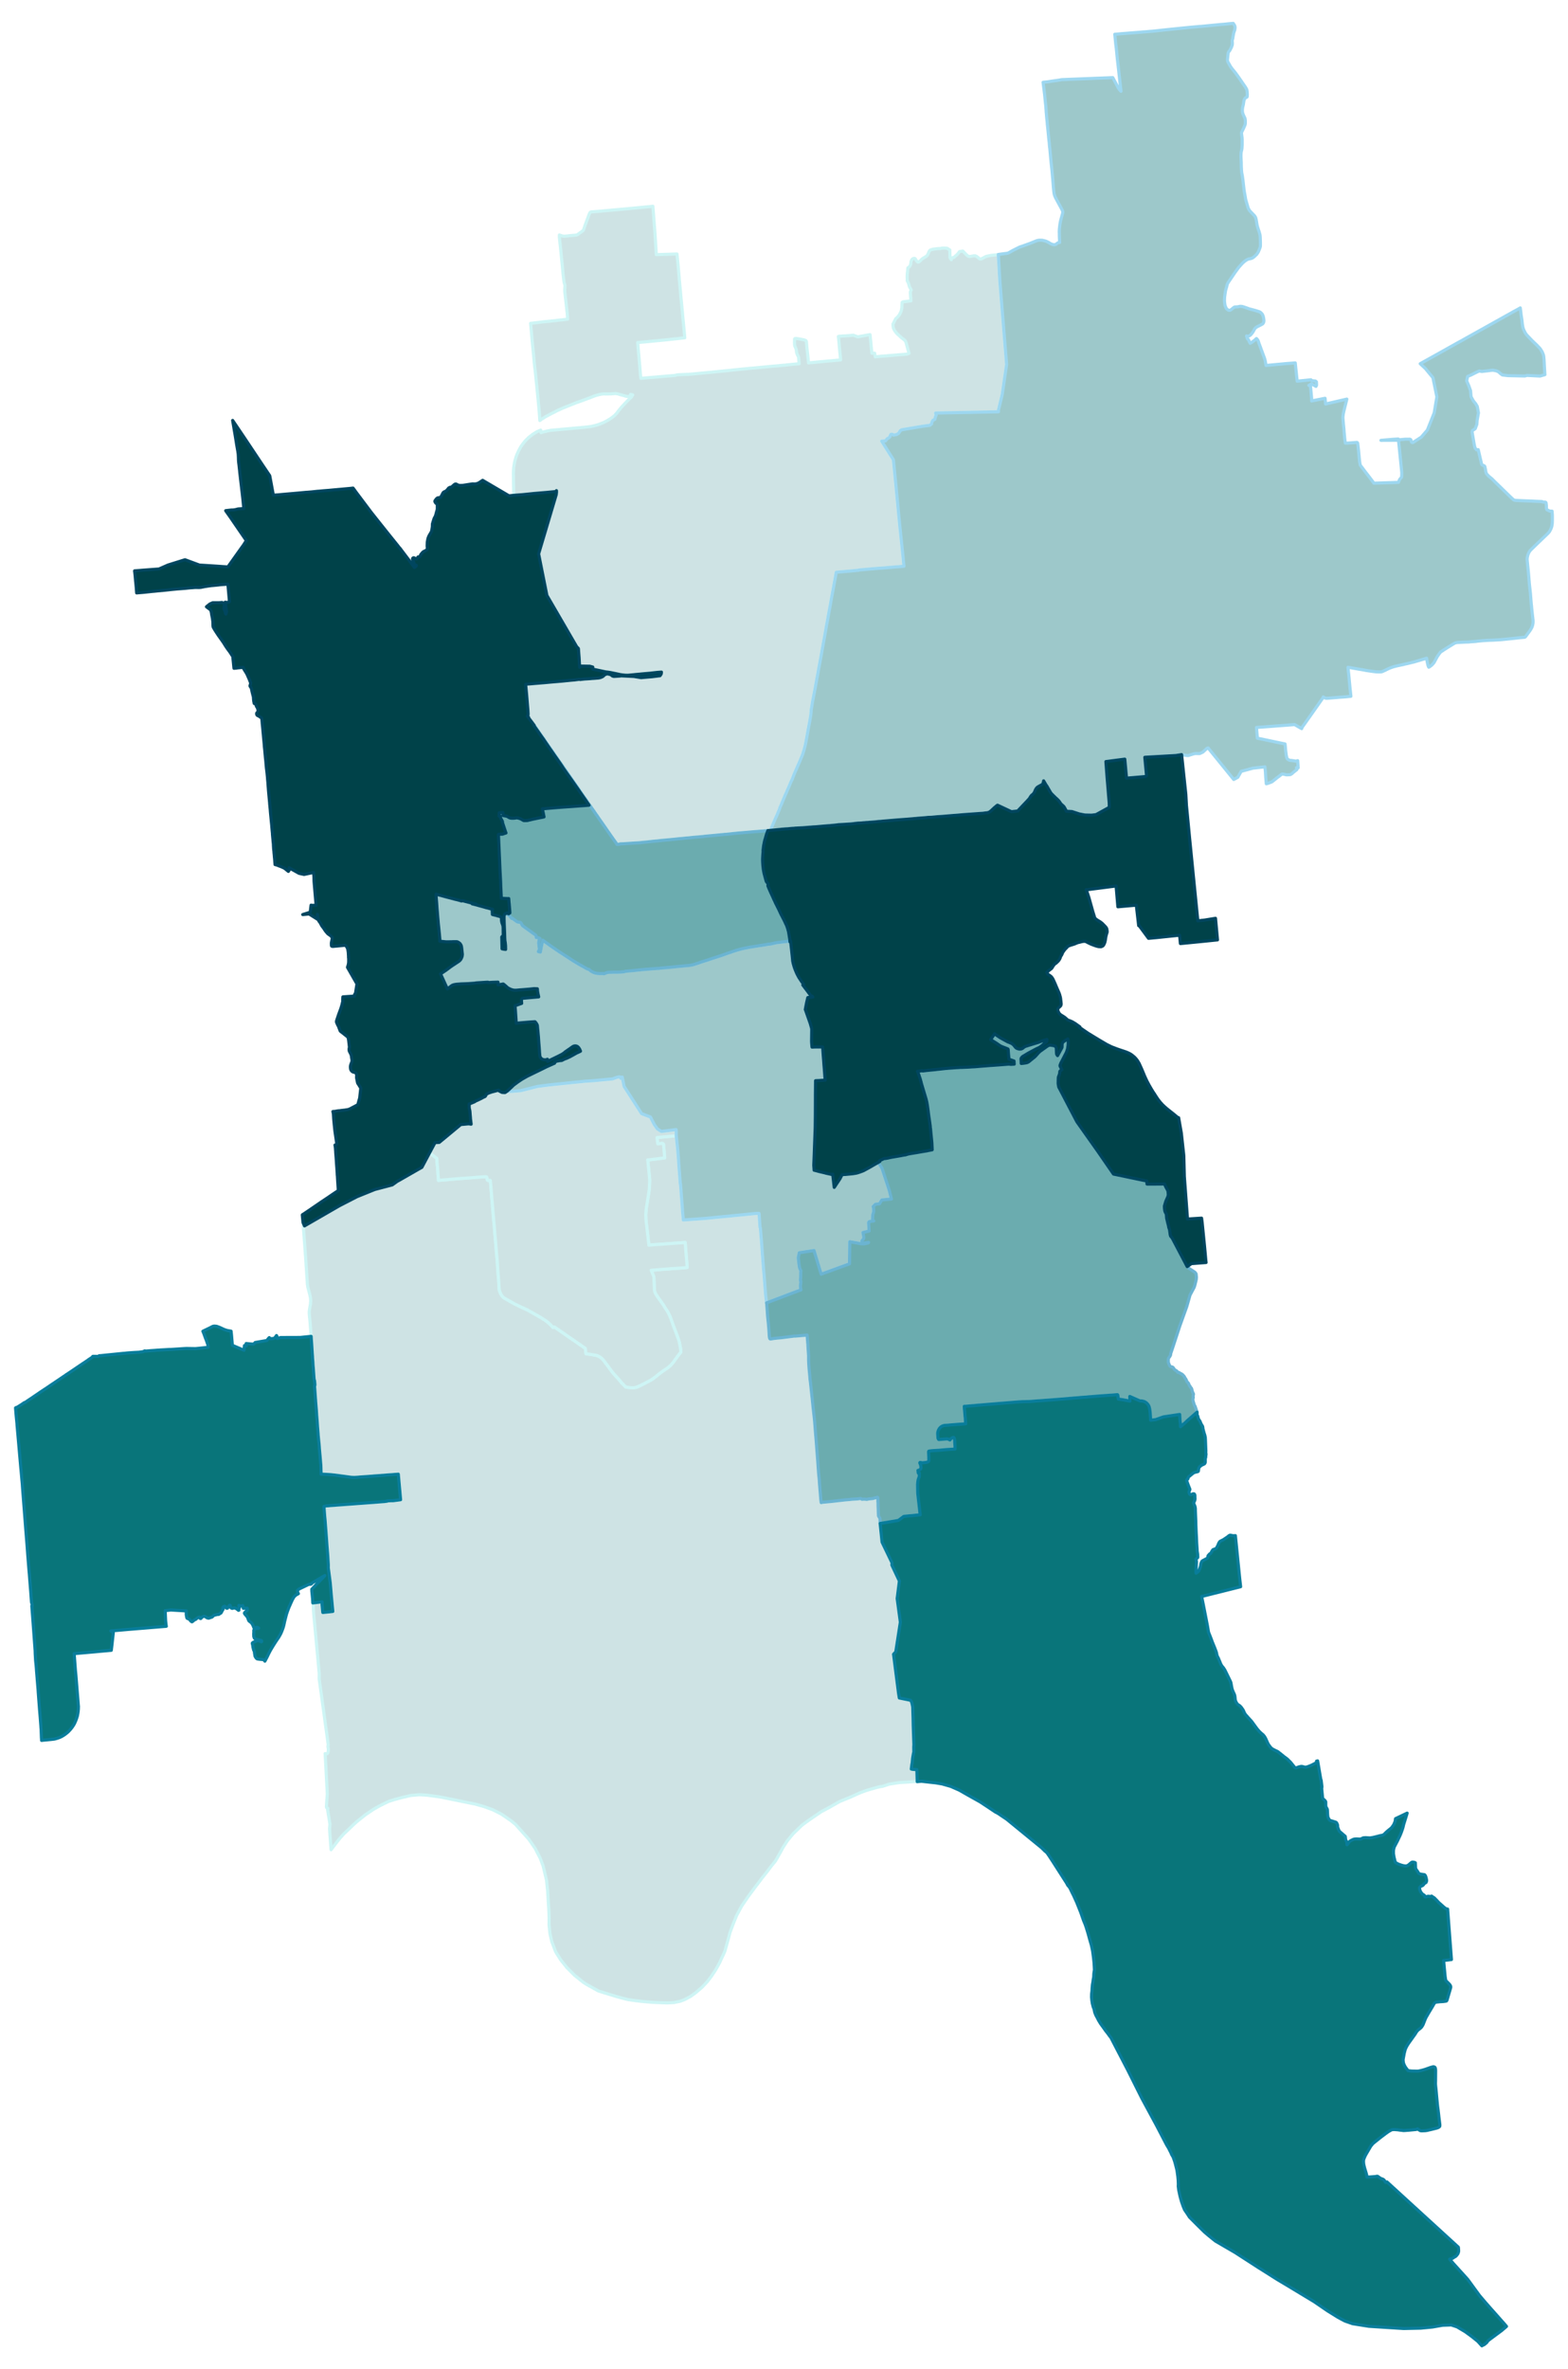 <svg width="384" height="6.04in" viewBox="0 0 2880 4350" xmlns="http://www.w3.org/2000/svg" xmlns:xlink="http://www.w3.org/1999/xlink"><path fill="#fff" d="M0 0h2880v4350H0z"/><defs><path id="a" d="M1323.22 3600.58l-1.23 2.85-7.2 13.05-7.75 11.83-7.61 10.06-9.93 10.6-11.15 9.65-9.79 7.07-11.14 5.98-7.75 2.99-11.83 2.45-12.51.68-11.42-.41-15.5-.68-14.27-1.22-8.43-.82-12.24-1.49-11.55-1.77-20.26-5.44-32.63-10.06-23.11-12.91-5.03-3.4-15.63-12.51-14.14-14.13-11.42-14.28-9.25-14.81-7.07-18.63-3.4-14.81-1.63-15.77.14-13.19-.54-14.14-1.36-20.79-.82-14.14-2.04-19.71-6.25-26.24-5.3-14.14-9.52-18.48-11.69-16.86-24.47-27.19-8.03-6.52-11.82-8.16-5.85-3.94-15.5-7.89-16.31-5.98-15.91-4.48-64.03-13.05-24.47-3.4-14.82-.82-15.36 1.36-16.45 3.81-12.65 3.4-11.69 3.67-8.29 4.08-9.52 4.75-11.15 6.39-14.68 10.06-15.77 12.64-22.57 21.35-2.72 2.85-6.12 7.07-11.28 14.54-3.67 5.03-2.31-30.99-.41-7.75.68-8.02-4.21-26.23.4-2.99-2.31-1.23-.41-1.9 1.23-18.49.41-4.76-.14-2.72-3.81-71.5 1.23.41 1.63.14 1.36-.68.81-1.23.55-2.31.27-2.31v-2.04l-.14-1.9-.54-1.9v-2.32l.54-1.76-15.22-110.66-1.5-10.74.14-9.78-3.81-41.06-6.52-70.14-.82-14.82-.14-1.63-.4-1.9 6.93-.82 10.06-1.22v5.85l.27 2.17.27 3.26.82 8.29 10.88-1.08 7.47-.82-2.72-28.95-2.04-23.79-3.67-28.01.14-.81v-4.49l-.95-15.36-.14-1.9-.41-5.57-.13-1.23-.41-5.71-.27-2.85-1.09-15.5-2.58-33.71-.55-5.44-.13-1.36-.14-1.9-1.22-16.18 4.21-1.09 66.35-4.89 41.46-3.13 1.23-.27 2.72-.27.13-.54 7.61-.41h3.81l13.32-1.77-4.21-46.9-.68.14-6.39.41-4.62.41-2.18.13-2.44.14-3.81.27-7.89.68-2.99.13-.4.14-14.28.95-.54.14-9.25.68-14.27.95-4.22.41-4.08.27-2.85.13-3.94-.13h-.68l-6.39-.82-.28-.13-1.63-.14-5.84-.81-3.4-.41-5.71-.82-4.22-.54-4.07-.55-3.13-.27-2.04-.27-3.26-.27-6.8-.41-2.04-.13-2.58-.14-5.03-.14v-4.89l-.14-.82v-.81l-.14-6.12-.13-2.72v-.68l-.41-4.89-.41-5.03-.54-6.12v-.54l-.41-4.35-.81-8.7-.14-1.63-.14-2.59-.54-6.66-.14-.81-1.36-14-.13-2.86-.68-8.15-.41-4.76-.68-10.61-.54-6.38-.14-2.18-.27-2.45v-1.36l-.27-3.53-.27-4.49-.68-8.15-.41-4.76-.27-3.26v-1.36l-.28-3.13-1.22-17.4-.41-4.48v-1.23l.41-.68v-.13l.14-.41v-.68l.13-.68-.68-7.07-.68-2.31-.13-.27-.14-1.91-.13-1.08-.55-8.02-.81-11.42-.14-.95-.27-3.54-.27-5.3-.55-6.25-.13-3.54-.41-5.3-.95-15.36-.14-2.17-.41-5.58-.13-1.63-.14-2.17-.27-4.76-.41-5.03-.41-3.94v-.41l-.27-4.22-.41-4.35-.13-2.17-.14-1.9-.13-2.72-.28-2.86-.27-2.58-.54-5.3-.41-4.22-.14-1.9v-1.22l-.13-1.23.13-1.49v-.95l.28-1.23.27-2.31.27-1.63.41-2.31.95-5.3.14-2.18.13-1.9.14-.95v-1.77l-.14-1.49-.13-1.77-.14-1.5-.41-2.03-.27-1.64-.54-2.03-.41-2.04-.68-2.18-.95-3.94-.82-2.86-.68-2.58-.27-1.77-.27-1.63-.27-1.76-.14-2.32-.14-2.03-.4-6.53-.82-11.83v-.68l-.14-2.31-.27-4.07-.41-4.35-.68-11.42-.54-6.8v-.27l-.95-13.19-.82-11.55-.68-8.29-.13-1.91-.41-5.71-.27-3.53-.27-3.54v-.13l-.28-4.49-.27-2.72-.13-2.31-.28-3.94 2.18 5.03.54 1.36 64.58-37.25 31.95-16.45 32.63-13.18 32.08-8.43 9.52-6.8 3.13-1.63 26.64-15.22 8.02-4.63 2.45-1.35 4.62-2.59 14.14-26.64 13.32 10.19.28 6.26 1.49 16.72.27 4.76.68 8.29.28 3.67v.68l7.2-.68 1.77-.14 2.45-.13h1.22l.41-.14 3.53-.27 14-1.36 6.94-.54 11.01-.68 17.54-1.36 1.77-.14 2.85-.27 2.18-.14 3.94-.27 4.48-.27 4.49-.27h1.36l1.09.13.41.27.27.55.27 1.09.14 1.49.13.82.14.81.13.55.28.4.27.28.41.27 1.08.13h3.54l.27 3.54.27 2.04.14 1.9.27 3.13.14 1.08v.68l1.35 16.59 1.09 12.23.41 4.49.27 4.35.55 6.52.27 2.45.27 2.58v1.36l.41 3.54.54 6.93 1.23 13.19.4 5.84 1.91 21.61 1.49 18.22.27 2.58.82 9.52 1.22 16.72.41 6.12.41 5.57.41 5.98.4 4.35.14 1.22.41 6.12.13 3.54.14.81.14 3.54.4 3.39 1.23 3.27.27.81.14.41.27.54.27.68.41.96.4.68.55.81.41.68.4.68.55.68.68.95.81.82.82.81.68.68.81.55.68.54 1.23.54 2.85 1.63 1.36.68.82.55.81.41.55.27 1.22.81 1.36.68 1.63.95 3.95 2.32 4.75 2.58h.28l9.78 4.76 2.86 1.36 1.36.54 1.36.68 1.09.54 2.44.95 2.45 1.23 8.43 4.76 5.3 2.99 5.44 2.99 1.9 1.22 2.86 1.5 1.76 1.08.96.68 1.08.68 1.23.82 1.36.81 1.08.68 2.04 1.36 1.64 1.23.67.54.68.54.68.55.96.81.81.68.82.68 1.36 1.36.81.68.95.95 1.77 1.91 1.23 1.22.95 1.09.13.54 2.72-1.09 56.83 39.29 1.22 9.92 8.98 1.23 8.83 1.49 2.18.55 2.17.81.68.41 1.23.54 2.17 1.36.95.68 1.36 1.09 1.23 1.09 1.9 2.04 1.9 2.44 2.45 3.4 2.86 3.67 9.78 13.19 2.32 2.72 11.01 12.23.54.68 2.31 2.85.55.68.27.82.95.41.54.54 5.58 5.98 2.17.41 2.18.41h.27l3.13.41 2.44.27 1.23.13h2.58l1.22-.13 1.5-.27 1.63-.28.82-.27 1.08-.27 1.36-.41 1.36-.54 1.5-.68.95-.54 1.22-.55 1.36-.68 5.71-2.85 11.02-5.71.95-.55.95-.4 1.22-.95.82-.55.68-.41 2.04-1.49.27-.14 1.49-1.22 1.09-.82 1.23-.95 1.9-1.49 1.77-1.5.81-.68 3.4-2.58 2.31-1.77 1.5-1.09 1.22-.95 1.77-1.22 1.49-.95 1.5-1.09 1.63-.95 1.22-.82 1.23-.95 1.22-.95 1.36-1.09.82-.68.4-.41.68-.54.55-.54.95-.82.54-.68.82-.95.95-1.09.95-1.08.95-1.09.96-1.36 6.93-9.65 3.4-4.49 2.04-2.45.81-1.08-.27-4.22-1.63-9.65-1.09-4.48-.95-3.54-2.72-7.61-8.02-21.21-3.4-9.65-2.04-5.17-2.04-4.62-2.85-5.16-3.54-5.17-4.08-6.66-10.19-14.27-2.31-3.54-1.23-1.9-.68-1.36-1.08-3.26-.41-1.63-.41-8.16-.41-11.42-.13-3.13-.14-2.71-.81-1.5-4.08-10.19 4.48-.41h1.36l10.61-.95 8.97-.68 6.25-.41 5.85-.54 2.17-.14 5.71-.27 5.99-.41 11.69-.95 2.99-.41-3.67-45.81-2.18.13-2.31.28-6.39.4-8.15.55-5.58.41-9.24.68-8.16.68-13.73.81-2.86.27-8.02.68-2.04-17.53-1.22-10.2-.82-7.61-.95-7.75-.27-2.85-.27-2.72v-2.72l-.14-2.72v-2.58l.27-3.95.28-3.39.68-5.44 5.16-32.76.55-10.47.27-6.25-.14-2.86-.27-1.9-2.86-28.41-.4-4.49 2.72-.13.95-.14 9.79-1.22 7.88-.95 9.79-1.23-1.5-18.35-.54-5.98-.41-1.09-.27-.41-.68-.4-.68-.28h-1.36l-7.2.82-.82-5.98-.27-2.58-.41-3.13 2.18-.14 9.38-.95 5.57-.41 1.36-.13 3.54-.55 5.03-.27h.13l2.99-.27 2.31-.14 2.99-.13.28 2.85 2.31 21.21 1.63 20.12.13 3.4.14.95v.95l.41 5.03.41 7.07.4 3.94 1.64 21.75.13 1.09h.27l.55 6.39.68 9.78.13 1.77.68 7.61.14 2.72.13.41.14 2.31.68 9.11.14 3.53.13 1.23.14 1.09.13 3.12.82 8.97.27 1.91.41 6.11 39.29-2.71 35.76-3.54 39.42-3.81 18.35-1.9 3.54-.13 2.85.13.14 1.23.82 12.91.81 11.42.55.95.13 1.22 2.04 23.93 2.58 35.61 1.64 20.26.54 4.89.68 9.93 1.77 22.56.27 3.26.41 4.22.13.95 1.09 9.92.14.95.4 2.04.28 5.3.13 1.09 1.22 17.54 1.23 11.14.81 9.52.96 14.27.4 3.27.28.81.27.68.27.27.41.28.68.13 6.79-1.09 4.9-.54 8.97-.82 20.12-2.58 2.59-.41 1.76.14 22.03-1.9 1.08 13.59v.95l.28 1.09.13 3.81 1.23 18.76v7.47l.13 3.94.68 11.15 1.09 11.15.14 1.9.27 2.31.27 4.35.81 6.25 1.09 10.06 2.86 26.38.95 9.92.95 8.16 1.5 13.32 1.08 12.78.55 8.02 1.49 17.4 2.31 30.17.68 8.7.28 4.35 1.36 18.76 1.08 10.33.55 8.57 1.9 22.84.54 6.66.55 3.94.13.54 1.09-.4 2.18-.28 15.77-1.49 10.6-1.23 13.19-1.49 1.36-.14 7.88-.68 4.76-.54 9.52-.54 6.39-.82 2.17 1.5 2.86-.28h2.17l2.18.28.95.13h.95l2.99-.81h.27l7.35-.68.95-.27 2.58-.82 2.04-.41 1.36-.13.27.13 1.23-.95.4.41.27.13.41 1.64v5.84l.27 2.99v4.89l.28 5.31.13 4.75.41 8.57 2.58 4.21.28 4.08.13 5.44 3.54 34.25 18.35 38.07-.41 3.94 13.87 29.36-4.08 32.22 5.85 43.36-7.75 50.03-.68 4.48-3.67 3.95-.41.4 9.24 72.19 1.36 8.15 1.36.27 19.31 3.95 1.08 1.63.96 1.76.4 1.77.82 3.26.68 3.68.14 3.39.54 17.4.27 13.6 1.23 34.8-.28 4.76.14 9.24-.41 1.22-.81 4.22-.96 5.71-.81 8.7-.55 2.31-1.08 8.83 2.85.55 5.58.4h1.76l.68 22.16-5.16-.13-12.65.95-14.82.81-18.48 2.86-12.51 4.08-6.8 1.08-8.43 2.31-14.55 4.22-11.69 4.35-18.22 8.15-19.57 8.03-18.08 10.33-15.09 8.02-12.78 8.7-11.7 8.02-10.87 8.02-16.45 15.77-11.01 13.45-7.48 11.56-5.3 9.79-6.39 11.28-2.18 3.81-8.16 10.05-8.83 11.7-8.43 10.46-1.77 2.58-11.01 14.41-11.96 16.18-11.83 17.26-9.66 17.95-6.25 15.5-5.71 15.36-2.58 9.78-6.66 24.06-3.54 8.03-4.89 10.33z" stroke-linejoin="round"/></defs><use xlink:href="#a" fill="#cee3e4" stroke="#cef5f5" stroke-width="5.76"/><defs><path id="b" d="M1197.6 2532.65l-.82.55-1.22.95-.95.4-.95.55-11.02 5.71-5.71 2.85-1.36.68-1.22.55-.95.54-1.5.68-1.36.54-1.36.41-1.08.27-.82.27-1.63.28-1.5.27-1.22.13h-2.58l-1.23-.13-2.44-.27-3.13-.41h-.27l-2.18-.41-2.17-.41-5.58-5.98-.54-.54-.95-.41-.27-.82-.55-.68-2.31-2.85-.54-.68-11.01-12.23-2.32-2.72-9.78-13.19-2.86-3.67-2.45-3.4-1.9-2.44-1.9-2.04-1.23-1.09-1.36-1.09-.95-.68-2.17-1.36-1.23-.54-.68-.41-2.17-.81-2.18-.55-8.83-1.49-8.98-1.23-1.22-9.92-56.83-39.29-2.72 1.09-.13-.54-.95-1.09-1.23-1.22-1.77-1.91-.95-.95-.81-.68-1.36-1.36-.82-.68-.81-.68-.96-.81-.68-.55-.68-.54-.67-.54-1.64-1.23-2.04-1.36-1.08-.68-1.36-.81-1.23-.82-1.08-.68-.96-.68-1.76-1.08-2.86-1.5-1.9-1.22-5.44-2.99-5.3-2.99-8.43-4.76-2.45-1.23-2.44-.95-1.09-.54-1.36-.68-1.36-.54-2.86-1.36-9.78-4.76h-.28l-4.75-2.58-3.95-2.32-1.63-.95-1.36-.68-1.22-.81-.55-.27-.81-.41-.82-.55-1.36-.68-2.85-1.63-1.23-.54-.68-.54-.81-.55-.68-.68-.82-.81-.81-.82-.68-.95-.55-.68-.4-.68-.41-.68-.55-.81-.4-.68-.41-.96-.27-.68-.27-.54-.14-.41-.27-.81-1.23-3.27-.4-3.39-.14-3.54-.14-.81-.13-3.54-.41-6.12-.14-1.22-.4-4.35-.41-5.98-.41-5.57-.41-6.12-1.22-16.72-.82-9.52-.27-2.58-1.49-18.22-1.91-21.61-.4-5.84-1.23-13.19-.54-6.93-.41-3.54v-1.36l-.27-2.58-.27-2.45-.55-6.52-.27-4.35-.41-4.49-1.09-12.23-1.35-16.59v-.68l-.14-1.08-.27-3.13-.14-1.9-.27-2.04-.27-3.54h-3.54l-1.08-.13-.41-.27-.27-.28-.28-.4-.13-.55-.14-.81-.13-.82-.14-1.49-.27-1.09-.27-.55-.41-.27-1.09-.13h-1.36l-4.49.27-4.48.27-3.94.27-2.18.14-2.85.27-1.77.14-17.54 1.36-11.01.68-6.94.54-14 1.36-3.53.27-.41.14h-1.22l-2.45.13-1.77.14-7.2.68v-.68l-.28-3.67-.68-8.29-.27-4.76-1.49-16.72-.28-6.26-13.32-10.19 3.81-7.07 6.25-11.69 7.75-.41 10.88-8.97 28.68-23.79 14.55-1.36 4.49.68-1.23-10.06-.13-2.58-.41-4.22-.41-5.7-.13-1.36-.28-1.5-.27-1.36-.27-1.09-.41-1.9-.13-7.2 9.78-4.08.68-.55 2.45-1.36 2.86-1.22 6.52-3.13 3.94-2.17 1.36-.54.96-.41 1.36-.95 1.76-3.67 3.95-2.04 2.17-.82 1.09-.27 1.09-.54 1.9-.55 5.3-1.36 7.07-1.9h.41l.13.41.14.95 5.57 2.85 4.9.28.95-.14 1.09-.95.81-.55 1.09-.54 1.9-.41 2.45.27 5.17.14 16.04-1.36 30.86-7.75 22.3-2.85 64.57-6.66 14.82-.95 10.06-.96 25.7-2.31 7.75-2.85 4.48-1.09 3.67.82-.54 2.04 2.72-2.32 3.4 17 32.22 50.16 16.18 6.12 7.2 14 5.58 7.88 7.34 4.62 8.43-1.08 18.62-2.32.27 4.49v.14l-.13 4.21.13 1.63v1.09l-2.99.13-2.31.14-2.99.27h-.13l-5.03.27-3.54.55-1.36.13-5.57.41-9.38.95-2.18.14.41 3.13.27 2.58.82 5.98 7.2-.82h1.36l.68.28.68.4.27.41.41 1.09.54 5.98 1.5 18.35-9.79 1.23-7.88.95-9.79 1.22-.95.14-2.72.13.4 4.49 2.86 28.41.27 1.9.14 2.86-.27 6.25-.55 10.47-5.16 32.76-.68 5.44-.28 3.39-.27 3.95v2.58l.14 2.72v2.72l.27 2.72.27 2.85.95 7.75.82 7.61 1.22 10.2 2.04 17.53 8.02-.68 2.86-.27 13.73-.81 8.16-.68 9.24-.68 5.58-.41 8.15-.55 6.39-.4 2.31-.28 2.18-.13 3.67 45.81-2.99.41-11.69.95-5.99.41-5.71.27-2.17.14-5.85.54-6.25.41-8.97.68-10.61.95h-1.36l-4.48.41 4.08 10.19.81 1.5.14 2.71.13 3.13.41 11.42.41 8.16.41 1.63 1.08 3.26.68 1.36 1.23 1.9 2.31 3.54 10.19 14.27 4.08 6.66 3.54 5.17 2.85 5.16 2.04 4.62 2.04 5.17 3.4 9.65 8.02 21.21 2.72 7.61.95 3.54 1.09 4.48 1.63 9.65.27 4.22-.81 1.08-2.04 2.45-3.4 4.49-6.93 9.65-.96 1.36-.95 1.09-.95 1.08-.95 1.09-.82.95-.54.68-.95.82-.55.54-.68.54-.4.41-.82.68-1.36 1.09-1.22.95-1.23.95-1.22.82-1.63.95-1.5 1.09-1.49.95-1.77 1.22-1.22.95-1.5 1.09-2.31 1.77-3.4 2.58-.81.68-1.77 1.5-1.9 1.49-1.23.95-1.09.82-1.49 1.22-.27.14-2.04 1.49-.68.41z" stroke-linejoin="round"/></defs><use xlink:href="#b" fill="#cee3e4" stroke="#cef5f5" stroke-width="5.76"/><defs><path id="c" d="M1413.22 1524.95h-.95l-.41.13h-2.04l-.41.14-4.35.54h-1.63l-1.9.27-2.59.14-8.15.68-5.31.41-8.02.68-1.09.13h-.81l-1.09.14-9.79.82-9.65.81-3.81.41-4.48.41-4.49.54-6.66.68-.95.14-2.31.13h-.96l-3.53.41h-.54l-2.04.27h-.95l-2.86.41h-1.36l-7.88.81-7.75.68-11.42 1.09-.68.14-.82.13-8.97.82-3.81.27-4.76.41-8.83.95-2.86.27h-.81l-7.62.82-8.15.68-8.3.95-5.16.41-3.27.4h-.81l-3.13.28-.68.13-6.66.55-7.61.81-3 .41h-.81l-3.13.27-2.31.27-2.17.14-.82.14-2.58.27-3.95.41-1.63.27-5.98.54-1.36.14-5.44.54-.68.14-3.4.27-5.16.27-3.94.27-3.27.14-.81.13-2.59.14-1.76.14-2.18.13-4.21.27-1.63.14-2.45.14h-.41l-4.49.13h-.81l-.41.14-.54.41-.14.13h-1.09l-3.67.41-.27-.27-.27-.41-1.9-3.13-1.23-1.49-.95-1.36-.68-1.09-.68-.82-.54-.81-.55-.68-1.63-2.45-.68-.95-1.09-1.49-1.9-2.72-.54-.82-.95-1.36-1.5-2.17-1.36-1.77-.95-1.5-1.22-1.76-.96-1.36-2.04-2.99-8.83-12.64-2.04-2.86-1.36-2.04-1.77-2.45-.13-.4-1.36-1.91-.55-.54-.68-1.09-.95-1.36-.68-1.08-.81-1.09-1.64-2.45-1.76-2.45-.41-.54-.41-.68-1.63-2.17-.82-1.36-.81-1.36-1.91-2.45-1.49-2.31-1.22-1.5-1.09-1.63-2.86-4.35-.95-1.49-.54-.55-.14-.27-1.36-1.77-.27-.4-7.07-10.2-1.63-2.31-1.36-2.17-4.35-6.26-6.93-9.92-7.89-11.28-1.49-2.18-1.5-2.17-2.99-4.35-.95-1.23-1.5-2.17-3.4-5.03-2.72-3.94-1.49-2.04-4.08-5.71v-.14l-.82-1.09-.95-1.36-2.31-3.12-1.36-2.18-2.99-4.35-2.72-3.94-1.77-2.45-2.71-3.94-.96-1.36-1.9-2.85-.27-.27-3.26-4.63-2.18-3.39-2.04-2.99-.81-.96-5.17-7.34-2.18-3.26-3.53-5.03-.54-.81-1.64-2.32-1.9-2.71-.27-.41-.27-.27-2.31-3.27-.55-.68-1.9-2.58-4.22-5.57-1.36-1.77.14-1.09-1.22-1.08-1.23-.68.96-1.36.27-.68.13-.55.14-.95v-.95l-.41-6.66-.81-9.92-1.64-19.72-1.08-11.28-.68-6.66 3.94-.54 4.35-.28 8.97-.81 1.63-.14 1.77-.13 8.16-.68 5.03-.41 2.85-.27 13.73-1.23 9.93-.81.68-.14 4.21-.27 5.58-.54 3.53-.41 3.27-.27 5.43-.55 4.63-.4 2.17-.14 1.77-.27 2.04-.27 3.26-.41.27-.14.95-.13 2.18.4 2.04-.27 6.39-.68 4.76-.27 5.84-.41 2.59-.27 2.99-.13 8.29-.68 1.09-.14.68-.14 2.44-.54 3.4-1.36 2.31-1.63 1.36-1.5 2.72-1.63 2.59-.54.68-.27 4.62 1.22 2.17.82 2.04 1.9 2.59.82h.67l3.13-.14 5.71-.41 2.45-.13.54-.28.27-.13 24.48 1.22 13.05 2.18 20.53-1.77 14.27-1.77 2.18-3.26.27-2.04.13-1.36-6.93.54-3.94.41-9.52 1.09-17.13 1.49-1.9.28h-.41l-1.77.13-7.34.68-.95.14-11.69 1.09h-1.77l-2.72-.14h-.95l-2.04-.27h-.41l-1.63-.14-2.85-.41-.68-.13-1.09-.14-2.99-.68-3.94-.81-11.15-2.31-5.3-.82-3-.27-24.2-5.17.14-.54v-3.26l-5.44-1.5-15.9-.27-1.23.54-1.22 1.09-.27.54-.55-8.15-.54-9.79-.54-6.8-.68-9.1-.14-.68-.27-.41-1.36-1.22-1.63-1.91-45.41-78.16-9.11-15.63-15.23-76.4 32.36-108.75.54-4.9-.13-2.44-.41.81-.14.14-.27.41-.4.13-.28.28h-.4l-10.34.95-5.44.54-20.93 1.77-3.13.27-21.21 2.17-5.71.41-5.44.41-4.48.41-.14-12.24v-.81l-.13-3.94v-2.32l-.14-6.38v-9.11l-.14-3.67v-3.67l.14-2.72.14-2.86.27-3.39.41-2.72.4-2.45.28-2.04.54-2.31.41-2.04.54-2.17.68-2.18.68-2.58.95-2.72 1.36-3.54 2.04-4.35 1.63-3.39 1.09-2.04 1.22-2.31 1.5-2.31 1.9-2.59 1.23-1.76 1.9-2.45 1.63-2.04 1.63-1.77 2.86-2.85 1.77-1.77.95-.82 2.44-2.03 2.32-1.77 2.58-2.04 1.36-.82 5.57-3.39 1.36-.68 1.22-.68 2.32-.96 2.85-1.22.54 4.76 3.54-1.09 1.36-.41 1.22-.27 6.12-1.49 5.57-1.09 3.68-.27 9.92-.95 5.57-.55 3.54-.27 2.85-.27 3.67-.27 8.7-.82 10.47-.95 4.76-.41 15.23-1.49 4.62-.68 2.45-.41 2.31-.55 2.45-.54 3.94-1.09 2.85-.81 2.31-.82 2.04-.81 2.59-1.09 2.17-.82 2.59-1.22 3.67-1.9 3.12-1.77 3.13-1.9 1.9-1.36 2.04-1.36 1.63-1.23 2.04-1.63.82-.68 1.22-1.22 1.09-1.09.82-.95 1.49-1.63 1.36-1.9 2.31-2.99 4.22-5.17.95-1.09 8.29-8.83 5.85-5.85 4.08-3.94v-.41l-.28-.27 1.23-1.36.27-.27.81-1.09-3.94-1.09-.41 1.09-.13.54-.68 1.09-.95.68-1.5.41-1.49.14-1.64-.14-2.99-.68-3.94-1.22-4.21-1.09-6.12-1.77-4.22-.54-7.61.68-9.11.13-4.35-.13-3.4.27-2.99.54-2.58.55-3.94 1.08-5.99 2.04-7.47 2.99-4.08 1.36-.27.14-8.43 3.26-9.11 3.13-12.1 4.76-3.4 1.36-10.6 4.21-11.15 5.03-5.98 3.13-4.35 2.17-10.34 5.44-6.11 3.8-2.86 1.91-2.31 1.77v-1.36l-1.09-14.55-.68-8.29-1.09-11.56-2.03-20.66-.14-.95-.14-1.5-.13-2.31-1.5-13.59-.95-9.92-1.5-12.92-.95-8.29-.13-1.09-.14-2.04-.27-3.26-.95-10.33-2.45-24.33-1.36-16.45-1.09-11.28v-.82l-.4-2.99 2.71-.27 4.36-.55 5.03-.54 10.46-1.36 22.3-2.17 10.33-1.36h.68l1.5-.14 2.17-.27 8.7-1.09-.27-2.72-.54-7.2-4.62-41.06v-3.26l.4-6.52v-1.09l-.54-2.31-.95-2.99-.41-2.31-.68-5.71-.82-6.66-1.22-12.78-1.36-14.14-1.22-12.37-2.59-24.6-.4-4.08-.14-1.5v-2.58l.14-.68 2.85 1.09 1.23.4 1.08.28.68.13 1.23.27 1.22.14h1.09l2.99-.27 3.13-.27 3.12-.41 1.91-.14 1.35-.13 4.49-.41 2.58-.27 1.36-.14 1.09-.13.68-.28.68-.27.95-.54 1.63-1.09 1.36-1.09 3.67-2.58 1.09-.95.95-.68.55-.41.68-.68.41-.68.54-1.22.54-1.5.82-2.31 1.36-4.08 1.49-3.94 1.36-3.8.55-1.5.68-1.63 3.12-8.43.82-2.04.27-.68.41-.54.41-.55.4-.27.28-.27.54-.27.54-.14.96-.13 5.57-.41 6.12-.54 4.21-.28 1.63-.13 14.28-1.36 11.96-1.09 8.02-.68 7.75-.68 8.7-.81 7.07-.68 9.79-.96 11.56-1.08 5.44-.55 4.48-.4 5.98-.68 4.08 52.88 2.18 36.02 38.06-1.22 1.91 19.84.41 4.35.81 8.97.82 9.25.13 2.58.68 6.93.27 3.27.14 1.63.95 9.38.14 2.04.81 9.24 1.77 18.35.27 2.99.41 3.67 1.36 15.23 2.04 21.07 1.36 15.09-14.55 1.63-2.72.27-21.75 2.31-28.41 2.72-2.18.27-6.39.55-4.89.4-5.58.55.82 9.38.27 3.8.14 1.63.4 3.81 2.04 23.52 1.5 18.62.68 5.03 23.38-2.04 39.7-3.4.82-.27.68-.13.81-.28 1.23-.27 1.08-.13 10.88-.55 6.66-.27h1.77l4.89-.41 2.86-.27 9.11-.82 16.85-1.63 10.06-.95 26.11-2.58 6.66-.68 7.61-.82 16.04-1.63 15.37-1.49 5.3-.41 18.49-1.77 18.9-1.77 3.94-.27 5.98-.54 2.31-.27 5.3-.55 1.5.14 2.58-.54 5.17-.41 5.57-.68 13.19-1.23-.95-10.33-.14-1.22-.27-1.22-1.22-2.31-.95-1.91-.96-2.99-.27-1.09-.27-3.26-.41-1.76-.41-1.5-.95-2.04-1.09-2.58-.4-1.63-.14-1.63-.13-2.18v-2.58l.13-4.9.14-.54.4-.41.68-.27h2.32l2.17.41 3.26.54 2.86.55 5.3.95 1.9.68 1.36.54.41.27.27.41.41.68.27 1.22 1.09 12.1 1.09 9.93 1.49 14.13.28 2.45 24.06-2.31 2.31-.14 7.75-.81 8.16-.68 2.31-.27 3.8-.28 2.32-.27 3.67-.27 3.8-.41h.68l-.95-11.14-.68-6.12-1.77-19.71-.68-6.12.82-.27h.68l1.36-.27h1.63l10.33-.68 6.12-.41 6.12-.68.68.14 7.88 2.85 3.54-.68 1.49-.27 12.24-2.18 5.3-.95 3.4 34.12h5.03l1.22 6.8 1.36-.27 1.64-.14 2.17-.27 1.77-.14 2.31-.27 1.77-.13 1.9-.14 2.45-.14 2.58-.27 3.94-.27 2.59-.27 2.99-.27 5.43-.41 9.79-.82 13.6-1.09 1.63-.13 1.09-.27.68-.14.68-.41.68-.27.95-.54-5.44-19.71-1.5-3.27-2.58-2.31-4.35-3.26-8.7-8.02-4.08-5.44-1.9-3.67-.82-4.35-.13-3.8 1.36-1.91 1.22-2.99 2.58-4.89 2.99-2.58 3.54-4.22 3.4-6.93 1.22-6.12.27-6.79.27-3.27 1.64-.95 14.54-1.77-.95-12.09-.13-2.72-.14-.95.27-1.23.82-1.49.4-.55.28-.95-2.59-4.62-.81-1.77-.68-2.17-.41-1.77-.54-1.9-.82-1.77-1.63-2.99.14-2.86-.14-1.9v-3.53l.14-4.22.54-4.62.68-6.52 1.49-.96 1.77-1.76 1.36-2.31.41-1.36.68-5.03.68-1.91.54-1.22.95-1.22 1.36-1.09 1.23-.41 1.49-.13.82.13.81.82.82 1.22.82 1.77 1.76 1.77.95.95.82.27.82-.14 1.08-.68.96-.68 4.07-4.07 2.86-2.04 2.17-1.23 2.86-1.76 1.49-1.23.68-.95 1.09-1.9.95-2.04.68-1.77.41-.95.82-1.36.81-.82.95-.81 1.91-.54 2.72-.82 8.83-1.09 4.08-.13 3.4-.68 2.58-.14h4.08l2.18.27.95.14 1.09.68 2.31 1.49 1.36.68.41 13.46.13.68.14.68.41.82.54.81.95.82.27.81.27-1.76.96-1.36 1.08-.55 2.72-.68 2.18-2.17 2.45-2.04 3.12-3.26 2.31-3.13 6.12-.95 2.99 3.26 2.31 2.45 3.4 2.99.82.68 1.36.41 1.22.27 1.77-.14 5.44-1.09 1.49-.13h1.77l1.49.54 1.5.82 2.31 1.76 2.18 2.04 1.08.55.96.27 2.03-.41 3.27-1.63 2.44-1.36 2.04-.95.68-.41.96-.27 8.7-1.77 9.11-.95 3.67-.54 2.99 51.11 4.08 50.3 4.07 50.29 4.08 50.3-8.02 55.06-6.66 27.59-.27 1.22v2.99l-115.43 2.32.96 3.8-1.63 3.94-.68 3.67-3.81 2.04-1.77 3.4-.54 3.13-3.13 2.58-13.73 1.77-1.5.27-36.43 6.12-2.45 1.49-3.4 5.17-3.8 2.17-5.44.95-2.58-1.49-2.18.14-1.09 1.9-.81 2.58-1.63 1.5-.82.68-2.72 1.49-2.99 3.81-6.93.54 11.82 18.76 9.66 15.36 4.08 41.19 7.88 82.38.14 1.09 5.98 57.09.13 2.45 1.23 11.28-3.81.41-4.35.41-3.67.27-2.31.13-11.29.95h-.4l-10.61.96-6.93.54-4.49.27-7.88.68-3.4.27-6.12.55-10.47.95-3.94.27-3.26.41-.41.41-1.5.13h-.81l-6.53.68-2.99.27h-.68l-3.4.41-20.93 1.77-1.77.14-2.45.27-.54 2.99-.41 2.04-.54 3.26-.28 1.63-1.22 6.39-1.36 7.48-.81 4.48-.96 5.17-.81 4.48-2.31 11.97-1.77 10.19-1.5 8.29-.81 4.08-.68 3.81-2.31 13.05-.68 3.4-.82 4.21-.68 4.08-.27 1.63-4.89 27.32-.28 1.09-.13 1.22-1.63 8.98-2.18 11.96-.81 4.62-1.09 5.71-6.39 34.94-2.04 11.01-.41 2.44-.41 2.18-.13.68-.41 1.9-.41 2.18-.27 1.76-1.63 8.02v.41l-.14.55-.13.54-.28 1.77-.81 3.8-.82 4.76-.81 5.3-.68 3.81-.27 1.63-.41 1.9v2.86l-.14 1.08-.54 5.71-1.23 7.21-.95 5.44-.95 4.89-.27 1.22-.41 1.91-.13 1.08-.28 1.64-.4 1.76-1.09 6.39-1.09 5.98-.27 1.63-1.22 6.67-1.64 8.29-.81 3.26-.41 1.5-.82 3.12-1.08 3.81-.41.95-.82 3.13-.4 1.08v.28l-1.09 2.58-.95 2.44-.82 1.77-.54 1.23-1.63 4.07-2.72 6.26-2.99 6.66-.14.27-.54 1.49-3.54 8.03-1.49 3.67-1.36 3.53-.82 2.04-.27.81-.68 1.91-.27.41-.28.4-.95 2.04-1.22 2.45-1.9 4.89-1.09 2.45-1.63 3.81-.55 1.08-.95 2.04v.14l-2.85 6.8-.55.95-4.08 9.65-.4 1.09-.28.54-1.22 3.13-.41.68-.81 2.17-.27.68-.14.41-.54 1.09-.82 2.04-.27.4-.27.68-.28.41-.27.82-.27.27-.14 1.36-3.26 7.88-1.22 2.99-1.09 2.45-1.63 3.53-2.45 5.58-2.04 4.76-2.99 6.93-1.09 2.72-.68 1.49-.27.95-.41.96-1.76.27z" stroke-linejoin="round"/></defs><use xlink:href="#c" fill="#cee3e4" stroke="#cef5f5" stroke-width="5.76"/><defs><path id="d" d="M1407.92 2392.36l-.14-.95-1.09-9.92-.13-.95-.41-4.22-.27-3.26-1.77-22.56-.68-9.93-.54-4.89-1.64-20.26-2.58-35.61-2.04-23.93-.13-1.22-.55-.95-.81-11.42-.82-12.91-.14-1.23-2.85-.13-3.54.13-18.35 1.9-39.42 3.81-35.76 3.54-39.29 2.71-.41-6.11-.27-1.91-.82-8.97-.13-3.12-.14-1.09-.13-1.23-.14-3.53-.68-9.11-.14-2.31-.13-.41-.14-2.72-.68-7.61-.13-1.77-.68-9.78-.55-6.39h-.27l-.13-1.09-1.64-21.75-.4-3.94-.41-7.07-.41-5.03v-.95l-.14-.95-.13-3.4-1.63-20.12-2.31-21.21-.28-2.85v-1.09l-.13-1.63.13-4.21v-.14l-.27-4.49-18.62 2.32-8.43 1.08-7.34-4.62-5.58-7.88-7.2-14-16.18-6.12-32.22-50.16-3.4-17-2.72 2.32.54-2.04-3.67-.82-4.48 1.09-7.75 2.85-25.7 2.31-10.06.96-14.82.95-64.57 6.66-22.3 2.85-30.86 7.75-16.04 1.36-5.17-.14-2.45-.27-1.9.41.82-.81 2.72-2.32 7.34-6.93 1.36-1.36 7.88-5.84 7.89-5.3 9.65-5.44 28.55-13.87 6.8-3.4 14.68-6.52-.14-1.09-.13-.81 4.08-1.77 5.03-.95 4.35-.41 5.03-2.58 3.8-1.36 3.27-1.5 3.4-1.63 3.67-2.04 4.62-2.58 3.81-2.18 1.35-.54.96-.41 3.4-1.63 1.08-.54-.81-1.91-.68-1.76-.27-.28-.68-1.08-.28-.55-.27-.27-.27-.54-1.5-1.5-.68-.54-.81-.55-.82-.27-.95-.27-.54-.13h-2.04l-.68.13-.95.14-.82.4-.81.41-1.36.82-5.44 3.94-1.09.68-7.2 5.03-.41.68-1.36.95-2.45 1.63-1.36.82-1.9.95-3.94 2.04-5.03 2.45-8.98 4.35-1.36.68-1.63.81-2.99 1.63-.41-3.67v-.41l-.41.14-.54.14-.95.54-1.22.27h-2.18l-2.04-.41-1.9-.54-1.09-.68-.95-.82-1.09-1.35-.81-1.09-.68-1.91-.14-1.08-.54-6.12-.14-2.86-1.22-15.76-.68-9.93-1.09-11.96-.14-.95-.68-7.34-.27-1.09-.68-1.49-1.36-2.18-1.22-1.63-.95-.82h-.55l-10.06.68-17.67 1.5-5.98.68-1.5-22.02-.81-10.2 12.23-4.35-.54-6.25.27-.55.82-1.49.67-.82 1.23-.27 4.76-.41 1.22-.13 7.61-.68 9.66-.82 2.58-.27 2.99-.27-1.22-5.44-.41-2.17-.27-1.64-.27-1.76-.28-3.81-6.39-.27-.68.14h-.13l-.95.13h-.41l-6.26.68-4.89.41-1.63.13-1.63.14-2.04.14-3.26.27-4.08.27-1.09.14-4.35.4-2.31.14-2.59-.14-1.49-.13-1.36-.41-1.9-.54-1.23-.41-2.04-.95-1.63-.82-1.77-.95-1.36-1.09-1.08-1.08-3.67-3.13-1.5-1.22-1.09-.68-9.38 1.76-.13-5.16-8.3.27-2.85.13-1.77.14-4.62.27-.95.14v-.82l-2.99.14-13.05.81-2.86.14-1.22.14h-1.09l-2.86.54-12.78.95-12.37.41-8.7.68-3.4.54-1.76.41-.41.14-1.09.4-1.22.55-1.63 1.09-6.53 5.03-.14.13-.4.27-.41-.68-.27-.68-2.72-6.11-.55-1.09-1.49-3.4-1.77-3.81-.27-.81-1.36-2.72-.27-.68-3.54-7.75 4.08-2.58 5.85-3.94 7.88-5.85.95-.68 1.91-1.36 11.15-7.34 1.49-.95 2.45-2.04.54-.68 1.09-1.36.81-1.63.82-1.9.68-1.91.14-1.08.13-1.36.14-.82v-.68l-.14-1.22-.13-1.09-.96-9.11-.54-3.12-.41-1.36-.81-1.63-1.5-2.04-2.04-1.63-.95-.55-1.49-.81-1.64-.27h-6.52l-2.18.13-8.7.14-3.53-.14-.95-.13-5.17-.55-3.81-.41V1726l.14-.82-.14-1.63-.13-1.49-.68-7.62-1.23-11.96-.27-2.85-.54-5.17-.14-1.9-1.09-12.1-.4-5.71-.41-4.35-.41-4.89-.14-2.72-.27-4.08-.54-6.66-.41-5.03-.13-2.86-.14-.95.14-1.49 3.94 1.22 5.84 1.5 1.91.54 6.52 1.77 5.17 1.36 1.9.4.82.28 2.04.54 2.17.54 4.76 1.36.68.14 2.04.41 5.57 1.49 3.4 1.09 1.09-.54 2.45.4 10.47 2.72 1.49.41.82.14 10.74 2.85.13.27-4.48-1.22-3.27.14 9.11 2.31 2.72.81 1.5.41 2.58.68 1.5.41 5.84 1.63 2.58.81.96.14.95.27.81.14.55.13 1.22.41.82.14 1.63.54 3.53.95 1.36.27-.41.68-.13.41-.14.41v1.77l.14 1.76.13 4.49 2.45.68.82.27.95.14 1.22.27h.41l1.5.54 1.49.41 1.36.41 1.5.41.95.27.54.13 1.23.41.27.14.81.54.41.41.41.68v.27l.41 1.22.13.68-.13 2.45.13.95.27 2.18.28 1.09.27 1.08 1.09 2.99.54 1.77.27.68v1.22l.14 1.64.13 2.17-.13 1.63.13 1.77v2.99l.14 4.08v1.08l-.54 1.09-.14.27-1.22 1.5-.82.82.54 21.75 3.27.67 3.26.41-.14-7.07-.54-5.16-.68-4.22-.27-4.89-.27-9.11-.28-6.93-.54-13.32v-1.23l-.14-3.67v-5.16l.14-.14v-1.76l.27-.55 1.09-1.63.27-.14.41-.4.54-.41.28-.14.27-.13.41-.14 1.76 1.36 5.31 4.08 2.44 2.99.41.54.27.41 1.23-.14.68.14.81.82 6.25 4.48 1.09.82h.14l.81.41.96.13.4.14h.96l1.22.13.81.14.96.41.54.54.41.27.13.27.28.41.27.68.54 1.09.41.82.54.81.41.68.68.54.68.55 6.25 4.48.41.28 12.37 8.97 1.23.81 1.9 1.36.68.55.41.4.13.41.28.41.13.54.14.68v1.91l2.31.13 1.22.41 1.23.41 1.08.41 1.09.54-1.22.82-1.23 6.93.14 1.22 1.09 9.11.27 1.09.14.27-2.18 4.62 1.5.41 2.17.54.68-3.53 1.36-7.34.54-2.45.82-4.08.95-4.48.27.27.28.13 9.38 6.66 3.12 2.32 5.85 4.07.27.14 11.01 7.48 17.81 11.55 5.17 3.4 4.08 2.58 9.38 5.58 13.46 7.61.54.27.95.54.82.41 1.77.41.4.14.82.27 2.99 2.72 1.9 1.08 2.72 1.36 2.59.95.95.28 2.85.54 1.36.27 4.49.27h4.21l1.77-.13 1.36.54.54-.27.55-.14 1.63-.81 1.77-.68 1.22-.27 1.9-.55h1.36l.41-.13h4.21l4.63-.14h5.98l5.03-.13 2.17-.14 3.13-.27 2.04-.27 1.5-.28.27-.13.68-.41 1.49-.14 4.49-.4 8.97-.82 14.41-1.49 9.38-.82 5.71-.41 2.18-.27 3.67-.27 1.63-.14 1.09-.13h1.77l2.44-.28 2.31-.13h2.04l1.23-.14.54-.13 3.94-.41 1.09-.14 1.77-.13 3.53-.28 1.09-.13.95-.14 3.13-.27 3.67-.27 9.11-.95 1.09-.14 5.57-.54 5.17-.41.95-.14 1.36-.13 5.44-.55 6.66-.54 1.63-.27 2.31-.41 3.54-.81 1.35-.28.68-.27.55-.13 1.9-.68 3.13-.96 2.58-.81 1.63-.68 3.27-1.09 5.03-1.63.54-.14 6.66-2.03 1.77-.68 8.16-2.72 5.57-1.77 5.85-1.9 2.17-.68 3.81-1.36 3.67-1.36 6.93-2.45 3.67-1.09.27-.13 2.59-.95 3.53-1.23 7.07-2.17 7.62-2.04 7.2-1.5 2.31-.4 1.77-.41 3.53-.55 5.58-.95 4.62-.68 4.49-.81 5.98-.82 3.13-.54 4.35-.68 3.12-.55 1.77-.4h1.36l3.26-.41 2.99-.68 2.31-.54 2.45-.55.55-.13.4-.14 2.45-.41 1.36-.13 5.71-.68.68-.14 3.4-.41 2.58-.27 3.54-.41 3.94-.54 1.49-.14h.96l.13 1.5.95-1.63 1.09 9.51.68 6.12 1.36 12.91.68 6.39v1.23l.95 4.35.14.95.27.68 1.09 3.94.68 2.18.81 2.31.82 2.17 2.99 7.07 3.67 6.93 2.18 3.27 3.12 4.75 3.54 4.49-.68.41-.95.95 1.08 1.36 3.54 4.76 2.85 3.67 3.4 4.62 1.09 1.49 1.63 2.31 1.5 2.45 1.76-.13h.55l.54.81.55.82h-.68l-1.64.27-3.8.41-1.09.13-2.04.14-2.45 10.33v.41l-.81 4.07-1.36 7.21.27.41 8.84 25.15 2.58 9.1.14 2.59-.28 20.66.14 3.53.68 7.48h1.36l1.63-.14 4.76-.13h11.69v.27l.14.27.54 8.29 1.5 19.58.27 4.08.68 7.88.13 1.77v.68l.28 2.99.4 5.71.14 1.9.54 6.39v.54l.14.68-4.49.28-2.85.13h-.27l-3.13.27-4.08.14-2.85.14-.28 25.96v7.07l-.13 30.18-.14 12.64-.13 10.06-1.77 48.39-.82 21.07.55 7.89v1.08l2.85.68 6.53 1.77 9.38 2.18 3.4.95 6.93 1.49 2.72.68.81-.41h1.64l.13.82v.41l.27 2.85 2.32 20.12 9.65-14.54.68-.96 4.08-7.88 3.67-.27 2.99-.14.95-.13 4.49-.41 8.02-.82 4.21-.68 1.5-.27 1.9-.41 2.99-.95 3.54-1.22 5.03-1.9 2.44-1.36 6.53-3.54 2.04-1.09.13-.13 3.67-2.04 2.45-1.5 2.86-1.63 2.85-1.63 4.35-2.45 6.8 10.74 11.83 35.89 1.49 4.62 4.08 16.04-17.67 1.77-2.31 3.67-2.04 3.4-7.34.82-4.35 4.35.68 1.35.13 1.36.27 5.58v.95l-.13.81-1.36 4.08-.14.82-.27 3.12-.14 3.95-.13 1.36v.54l.54.82 1.77 1.49-.82.14-2.04.27-3.67.54-1.9.41-.82.95-.13.41-.14.68.95 15.09-11.28 2.85 1.36 7.48.14 1.5v1.08l-.68 1.63-.55.96-1.9 2.03-.27.68-.14.55.14.54.13.68.41.82.82.81.4.27.82.14h1.63l6.39-.95 1.63-.14-.54.95-8.02 1.77-5.58-.27-20.39-3.67-.54 40.64-19.58 7.07-15.5 5.71-16.99 6.12-13.19-43.36-27.05 4.07-1.09 5.58-.41 1.22-.14 1.09-.13 2.17.68 5.58.41 4.08.27 1.9.68 4.62.68 2.45 1.09 2.44.95 1.64v.81l-.27 2.18-.14 9.65-.41 3.94v.95l.14.95.54 1.5v1.77l-.68 5.43v3.27l.82 5.02-.41.14-2.72.95-26.65 10.06-33.3 12.64z" stroke-linejoin="round"/></defs><use xlink:href="#d" fill="#9dc8ca" stroke="#9dd7f0" stroke-width="5.76"/><defs><path id="e" d="M2010.86 1496.13l-5.71.68-12.51-.27-10.33-2.04-13.32-4.35-10.06-.55-.41-.13v-.82l-.27-.41-.41-.68-1.22-2.31-.96-1.76-.68-1.09-.4-.82-.55-.68-.27-.13-.68-.82-1.49-1.36-1.5-1.22-.95-.95-.68-.68-.54-.95-.68-.82-.68-1.09-.82-1.22-.95-1.22-1.36-1.36-1.36-1.5-1.63-1.36-1.77-1.63-6.52-6.39-.82-.95-.82-.95-.68-.82-.54-.95-1.22-2.17-1.91-3.27-1.36-2.31-.95-1.76-.95-1.64-.54-.68-.55-.67-4.89-8.3-.14 1.09-.27 1.22-.68 2.31-1.22 2.18-1.63.68-3.27 1.77-2.44 1.36-.82.54-.54.27-1.36 1.23-.82.95-.68.95-.54.95-.68 1.22-.55 1.36-.54 1.23-.41.95-.27.54-.27.68-.41.54-.68.96-.54.68-.95.95-.68.68-.82.54-.82.68-.54.68-.41.41-.54.81-.68.82-.54 1.09-.68 1.08-.41.68-.95 1.23-.82.81-2.31 2.59-8.29 8.7-4.08 4.35-3.27 3.39-.68.82-.67.68-.41.68-11.83 1.36-25.56-11.96-1.09.68-5.03 4.21-2.85 2.72-2.31 2.17-2.99 2.45-2.04.95-1.91.68-4.21.41-4.76.68-4.76.27-11.42.82-7.2.54-3.95.27-9.24.68-9.11.82-8.97.68-3.4.27-16.32 1.36-3.94.27-4.48.27-5.85.55-5.98.54-5.3.14-6.53.68-12.78.95-3.67.41-2.04.13-4.21.41-5.31.41-6.11.54h-.68l-1.63.14-1.64.13-2.17.14-12.37.95-7.89.68-16.45 1.36-3.67.41-4.35.27-5.85.68-8.97.68-2.17.13-1.09.14-1.22.14h-2.04l-.41.13h-1.23l-2.17.27h-.82l-1.76.14-1.64.14-1.08.13-1.36.14-2.04.13h-.82l-3.53.14-.55.14h-.4l-3.95.4-1.22.14-.27.13-1.23.14-1.35.14-3.95.4-4.48.28-5.85.4-7.48.41-2.58.14h-1.63l-1.23.27-1.49.14-.68.13-3.81.41-1.08.14-4.9.4-3.4.41-2.99.14-6.39.54-3.13.27-3.26.27-3.4.28-2.99.27-2.72.27-2.31.14-3.13.13-2.99.27-1.22.14-2.72.14-8.16.68-3.67.27-2.17.13h-1.5l-2.72.27h-1.9l-1.36.14-3.13.14h-.54l-3.94.4-3.27.14-5.43.54-2.59.28h-1.36l-3.8.27-2.99.27-2.18.14-3.13.4-4.75.41-2.45.27-3.4.41-3.94.27-1.23.14-.68.14h-1.36l.41-.96.27-.95.68-1.49 1.09-2.72 2.99-6.93 2.04-4.76 2.45-5.58 1.63-3.53 1.09-2.45 1.22-2.99 3.26-7.88.14-1.36.27-.27.27-.82.28-.41.27-.68.27-.4.82-2.04.54-1.09.14-.41.27-.68.81-2.17.41-.68 1.22-3.13.28-.54.4-1.09 4.08-9.65.55-.95 2.85-6.8v-.14l.95-2.04.55-1.08 1.63-3.81 1.09-2.45 1.9-4.89 1.22-2.45.95-2.04.28-.4.27-.41.68-1.91.27-.81.82-2.04 1.36-3.53 1.49-3.67 3.54-8.03.54-1.49.14-.27 2.99-6.66 2.72-6.26 1.63-4.07.54-1.23.82-1.77.95-2.44 1.09-2.58v-.28l.4-1.08.82-3.13.41-.95 1.08-3.81.82-3.12.41-1.5.81-3.26 1.64-8.29 1.22-6.67.27-1.63 1.09-5.98 1.09-6.39.4-1.76.28-1.64.13-1.08.41-1.91.27-1.22.95-4.89.95-5.44 1.23-7.21.54-5.71.14-1.08v-2.86l.41-1.9.27-1.63.68-3.81.81-5.3.82-4.76.81-3.8.28-1.77.13-.54.14-.55v-.41l1.63-8.02.27-1.76.41-2.18.41-1.9.13-.68.41-2.18.41-2.44 2.04-11.01 6.39-34.94 1.09-5.71.81-4.62 2.18-11.96 1.63-8.98.13-1.22.28-1.09 4.89-27.32.27-1.63.68-4.08.82-4.21.68-3.4 2.31-13.05.68-3.81.81-4.08 1.5-8.29 1.77-10.19 2.31-11.97.81-4.48.96-5.17.81-4.48 1.36-7.48 1.22-6.39.28-1.63.54-3.26.41-2.04.54-2.99 2.45-.27 1.77-.14 20.93-1.77 3.4-.41h.68l2.99-.27 6.53-.68h.81l1.5-.13.41-.41 3.26-.41 3.94-.27 10.47-.95 6.12-.55 3.4-.27 7.88-.68 4.49-.27 6.93-.54 10.61-.96h.4l11.29-.95 2.31-.13 3.67-.27 4.35-.41 3.81-.41-1.23-11.28-.13-2.45-5.98-57.09-.14-1.09-7.88-82.38-4.08-41.19-9.66-15.36-11.82-18.76 6.93-.54 2.99-3.81 2.72-1.49.82-.68 1.63-1.5.81-2.58 1.09-1.9 2.18-.14 2.58 1.49 5.44-.95 3.8-2.17 3.4-5.17 2.45-1.49 36.43-6.12 1.5-.27 13.73-1.77 3.13-2.58.54-3.13 1.77-3.4 3.81-2.04.68-3.67 1.63-3.94-.96-3.8 115.43-2.32v-2.99l.27-1.22 6.66-27.59 8.02-55.06-4.08-50.3-4.07-50.29-4.08-50.3-2.99-51.11 9.92-1.36 5.57-.68 1.5-.27 1.63-.55 3.67-2.04 4.08-2.31 11.83-5.98 1.63-.68 4.21-1.36 13.6-4.89 12.91-5.17 3.54-.81h.54l2.59-.14h.4l2.59.14h.41l2.44.54 3.27.82 2.31.81 4.35 2.18 2.72 1.76 4.62 1.91 2.99.13 1.22-.13.82-.27.68-.41 1.63-1.36 1.9-1.22 1.91-.68 1.22.13-.41-9.11-.13-3.8v-3.13l-.14-2.99v-2.04l.14-2.17.13-2.18.27-2.45.28-2.44.27-2.45.27-1.63.27-1.63.41-2.04.41-2.04 1.08-4.08 1.36-4.89 1.09-3.81.27-1.22.14-.95.14-.55v-.81l-.14-.41-.14-.54-.13-.68-.41-.82-.68-1.5-2.58-4.89-3.4-6.25-3.26-5.98-2.32-4.35-.68-1.36-.54-1.23-.54-1.22-.14-.68-.41-1.09-.27-1.08-.41-1.5-.27-1.9-.54-4.62-.41-4.49-.14-1.63-.4-5.03-.82-10.06-.14-1.09-.4-4.62-.82-9.24-1.49-14.01-.82-8.15-.54-6.12-.28-3.13-.27-2.85-.54-5.98-.55-4.08-.54-6.8-.41-3.12-.4-4.08-.96-9.92-.27-2.72-.81-8.3-.68-5.7v-.96l-1.23-12.5-.54-6.39-.27-2.58-.14-3.4-.27-2.86-.27-4.21-.82-7.21-.54-5.57-.95-9.38-.68-5.44-.68-5.43-.68-5.17-.68-5.57 9.11-.96 9.38-1.49 6.11-.82h.41l5.71-.95 2.86-.54 1.36-.14 7.2-.27 2.58-.13 83.34-3.27 6.26 11.56 2.17 4.08 1.23 2.44 2.17 3.4 2.58 2.99.68.55-5.16-46.09-1.36-11.55-2.04-20.26-1.22-10.19-1.36-14.14-.28-2.45h1.36l7.48-.68 2.31-.27 12.65-.95 8.42-.68 12.38-.95 8.83-.82h1.23l11.01-.95 2.45-.13 2.71-.28 8.98-.95 6.93-.81 14.82-1.5.95-.13 6.66-.68 6.66-.68 23.12-2.32 13.86-1.22.96-.13 1.49-.14 3.54-.14 17.94-1.76 11.29-1.09 7.2-.68 3.81-.27h.41l10.33-1.09 7.88-.68 2.31 3.53.68 1.64.28 1.49v1.77l-.14 1.36-.41 2.31-1.77 5.03-1.63 8.7-.13 1.49-1.09 3.95v.54l.27 4.76-.13 2.58-.28 1.09-1.49 4.08-2.99 5.71-.41.4-1.22 1.5-.68 1.09-.28.95-.27.81-.54 4.63-.41 4.21-.27 2.04v1.9l.13 1.36.41 1.22.14.41.54 1.09 4.22 7.48 2.58 3.67 7.07 8.7 7.2 10.06 6.67 9.78 3.8 5.44 1.5 2.58 1.22 2.31.55 3.13.4 5.57-.27 4.22-.27.54-.41.41-2.31 1.09-.82.68-.95 1.63-.81 1.49-.41 1.77-.68 4.22-.27 2.31-1.36 5.43-.27 1.91-.28 2.99.14 2.99.41 2.58.41 1.36 1.49 3.53 2.04 4.22.41 1.09.27 1.63.27 2.58v4.62l-.13 1.09-.55 2.04-2.31 5.44-3.67 7.47-.27.95-.14 1.09 1.09 8.7v.55l.14 2.71v9.25l-.41 7.2-.54 2.86-.82 3.12-.27 2.45-.14 4.62.14 4.35.41 8.84v2.04l.13 5.44.41 7.61.41 3.26 1.08 5.57 1.23 8.98.27 2.44 1.5 13.32.54 3.81 1.49 8.16 1.09 6.52 4.22 14.55.95 2.44 1.22 2.04 1.36 2.04 8.57 8.84 1.08 1.63.96 1.9.81 3.13 1.9 11.01.68 2.45 1.5 4.89 1.22 3.53.14.41 1.63 5.85.27 2.04.27 3.94.28 7.88v5.98l-.14 1.64-.68 2.58-1.36 3.4-.95 2.31-.95 2.04-1.5 2.31-1.36 1.9-4.21 3.94-2.31 1.91-1.77.95-1.63.68-4.08.81-2.04.55-2.72 1.49-2.99 2.04-3.13 2.72-2.44 2.45-5.58 6.25-6.11 8.29-12.78 18.76-1.36 2.31-.82 1.36-1.09 4.9-.81 2.58-1.09 3.81-.41 2.03-.54 3.54-.95 6.93-.28 6.39.28 3.81.68 4.75.13.41.55 1.77 1.36 2.99.95 1.5.95.95 2.31 1.49.82.27h.54l.54.14.95-.14 1.23-.54 1.22-.82 4.35-3.53.68-.54 1.23-.55.95-.13 2.58-.14 2.18-.14 1.49-.27 2.31-.54h2.45l2.17.27 2.18.68 6.12 2.04 4.35 1.63 11.42 2.99 4.76 1.5 1.63.54.81.27 1.77.95 1.36 1.09 1.36 1.5 1.09 1.36.81 1.76.82 2.31.54 2.59.41 2.99.14 2.04-.14 1.63-.41 1.36-.68 1.36-.68.95-1.08.81-1.64.96-7.34 3.67-2.72 1.63-1.22 1.22-.95 1.09-2.45 4.48-1.09 1.77-1.36 1.9-1.76 2.18-1.77 1.63-1.36.82-1.22.68-.96.13h-.95l-1.08-.13-.96-.28 1.64 5.58.54.13.41.28.4.27.28.27.4.68 1.5 3.53.68 1.23.41.81.41.68 2.71-1.77.82-.4 1.22-.95 1.36-.96 1.36-1.08.41-.28.54-.54 1.5-1.36 1.5-1.36.68.55.81.95.54.68.41.54.27.54.28.41.27.82.68 1.63.27 1.09.54 1.63.68 2.04.28.41.54 1.63 1.09 2.85 1.49 4.08.95 2.58 1.23 3.4 2.99 8.02.95 2.45.68 2.58.27.95.27 1.23.28 1.49.68 3.81.54 3.12 4.08-.4 1.36-.14 8.83-.82 23.39-2.17 16.04-1.22 1.36 13.18 1.9 18.08.27 2.31 25.29-2.58 1.5 1.63 6.79.68 1.77 1.5.27 5.98-1.08 2.31-8.3-4.62-4.75 2.85 2.85.14 2.18 23.38v5.03l12.91-2.59 7.48-1.49 4.35-.82.95 10.47 39.02-8.97-.68 2.85-.55 2.18-1.22 4.89-1.36 5.44-.13.68-.96 3.81-.81 3.39-.27 1.36-.41 1.77-.27 1.5-.14 1.63-.27 1.76-.14 1.91v1.63l.14 1.63.13 1.63.55 6.66v.55l.41 3.67.68 6.93.27 4.21.81 8.43.28 3.26.4 3.4.28 2.59.54 2.58.14.54.95-.13.54-.14 2.04.27 13.73-1.09 1.9-.13 2.04-.14.41.14.68.68.14.54.27 1.36 1.36 11.69 1.9 19.98 1.23 7.35 2.44 3.12 6.12 8.16 7.34 9.51 3.94 5.17 2.86 3.81 1.63 2.17.68 1.22 45.14-1.49 2.17-5.17 3.81-4.62.27-7.88-3.67-36.57-2.31-22.29-1.63-.82-30.73.14 22.71-1.91 8.97-.54.54.14 1.63 1.35.55.14 2.58-.54 4.76-.41 2.85-.27h6.67l1.49-.14.55.14.95.41.4.27.55.95.13.41.41 2.31.27.54.68.82.96.4h1.08l15.37-9.92 11.28-13.05 12.51-31.54 4.89-29.36-7.2-35.21-13.87-16.85-9.52-8.84 2.59-1.49 29.63-16.45 34.26-19.17 7.89-4.35 1.36-.68 7.2-4.08 27.74-15.49 4.76-2.59 2.58-1.49 53.56-29.91 6.8-3.67 4.62-2.58.82-.55.13 1.36.55 4.08.41 3.4.4 3.67 1.5 9.65.68 6.26.41 3.12.81 4.49.55 1.63.95 2.72 1.63 3.26.68 1.36 1.09 1.9 1.36 1.91 1.36 1.63 9.51 9.92 8.84 8.43 2.72 2.99 1.36 1.22 1.49 1.77 1.5 2.17 2.45 4.08 1.49 3.67.68 1.63.55 3 .54 5.3.68 13.05.27 4.48.41 6.53.27 3.94-8.97 2.58-23.79-1.22-4.08 1.09-31.13-.68-10.2-1.23-4.22-3.12-2.58-2.45-2.45-1.22-3.12-1.09-4.76-.82-4.35.28-5.58.81-2.85.27-7.89.95-4.75-.95-8.98 4.35-5.57 2.86-6.8 2.85-1.63 8.29 3.67 8.3 3.4 9.51.95 11.15 3.13 5.71.95 1.77 4.62 5.71 2.72 4.75 2.18 11.69-2.45 13.87-.54 7.2-3 8.02-5.03 3.4-.81 2.04 4.21 24.61 1.36 5.43 2.86 3.4 2.99-.41.54 2.32 5.58 23.92.27.82.41.54.4.41 4.08 1.9.41.41.27.41.27.81.96 4.49.68 4.21.81 2.86.27.68.55.81 3.67 4.08 5.84 4.76.55.54 5.3 5.3 3.4 3.27 25.56 24.87 2.04 1.91 2.85 2.58.14.13.81.41.95.41 1.09.14 1.91.27 15.36.68 11.01.41 10.88.54 10.33.41.41.54 1.76.41 3.81.13.68.28.54.54.28.82.54 4.75.14 4.9.13.68.41 1.36.27.4.41.41 4.21 2.04.82.27 4.08.14.54 7.75v10.06l-.13 3.12-.14 2.04-.54 3.54-.28 1.49-1.36 4.08-2.17 4.21-1.5 2.31-1.08 1.23-2.86 2.85-18.76 17.95-10.47 10.19-1.49 1.63-1.23 1.63-.81 1.36-.82 1.63-1.22 3-.41 1.35-.41 1.77-.54 2.99-.14 2.45.14 1.77 2.45 24.74v1.36l.13.27 1.23 15.22 2.03 18.63.14 1.36.14 2.31.13 1.49.27 3.4.96 11.69.27 1.77.54 5.98.41 4.08 2.04 18.08v2.72l-.14 2.44-.54 2.86-.41 1.63-.81 2.31-.68 1.5-2.59 4.48-7.75 10.6-1.22 1.5-.41.27-.68.41-.54.14-9.38.81-11.83 1.36-20.26 2.04-1.63.14-11.28.68-4.62.27-4.49.13-3.67.14-10.47.68-1.36.14-2.72.27-3.26.27-2.04.27-2.72.41-5.98.41-5.17.4-.41.14-3.26.14h-1.49l-6.53.27-7.34.41-2.86.13-1.9.27-.95.14-1.36.41-.82.27-.81.41-.27.13-11.97 7.34-1.09.68-2.31 1.5-4.62 2.85v.14l-2.31 1.49-3.13 2.04-2.44 3.27-.41.54-2.18 3.13-1.36 2.17-2.99 5.57-2.44 4.49-.96 1.22-1.22 1.36-1.9 2.04-2.31 1.77-1.5 1.22-1.77.95-.68-1.22-.54-1.36-.14-.41-.81-3.39-.14-.41-.27-1.5-.41-1.9-.68-4.08-.27-2.17-1.9.4-1.36.55-10.2 2.99-5.57 1.63-5.03 1.49-1.5.28-8.7 2.17-5.71 1.23-3.67.95-3.13.68-3.4.68-4.89 1.08-4.35 1.09-.95.27-3.4 1.09-2.99 1.09-2.99 1.22-2.18 1.09-.95.41-2.04 1.08-1.63.82-.68.27-1.63.68-1.36.68-1.63.68-1.63.41-1.5.13h-1.5l-6.11-.13-3.4-.41-4.22-.54-8.29-1.23-2.72-.4-5.71-1.09-2.31-.41-6.66-1.09-5.98-1.08-4.08-.68-4.08-.82-2.04-.27-2.45-.41.14 1.63.14 2.18 1.08 9.92 2.31 24.2 1.64 15.36-10.74 1.09-10.2.68-19.31 1.63-4.62.27-1.22-.14-.95-.27-1.77-.82-2.04-1.22-.41 1.36-23.38 33.31-15.23 21.47-.13.68-.28.55-.13.81-13.05-7.47-6.67.54-5.43.41-39.29 2.99-18.63 1.36 1.63 19.71 14.55 2.99 17.4 3.67 1.22.27 5.17 1.09 12.51 2.58.41 3.67.68 8.29 1.08 8.43.82 4.08.27 1.09.82 1.63.68.68 1.08.81 1.77.96.82.27 1.09.27 2.99.14.95.27 1.22.13 3.4.55 1.36.27h1.22l.55-.27.68-.14.54-.27.82-.14.54 8.02.41 5.03-.27-.13h-2.99l.81 3.4-5.71 4.48-3.67 3.26-2.31 1.36-2.45.41h-1.36l-3.26.14-1.63-.27-1.63-.41-.28-.14-3.8-.54h-.95l-.68.13-1.09.82-2.45 1.9-.41.41-4.07 2.99-.41.27-8.43 6.8-1.63 1.09-7.75 2.85-2.18.55-.13-1.36-.95-11.15-.55-9.65-.95-8.97-22.02 2.44-21.62 5.85-6.12 10.87-7.48 4.08-47.04-57.91-1.9.68-.68.41-6.39 5.85-.95.81-4.76 2.18-1.36.4-7.07-.13-2.04.27-1.76.41-9.93 3.12-3.12-.27-7.48-1.22-1.36-.41-10.33 1.63-57.24 3.26 3.13 33.58-2.04 1.77-34.67 2.99-.68-6.8-2.58-28.14-34.67 4.49 2.04 27.32 4.08 48.94.13 7.75-24.2 13.32-2.58.41z" stroke-linejoin="round"/></defs><use xlink:href="#e" fill="#9dc8ca" stroke="#9dd7f0" stroke-width="5.76"/><defs><path id="f" d="M1273.6 1771.27l-3.54.81-2.31.41-1.63.27-6.66.54-5.44.55-1.36.13-.95.14-5.17.41-5.57.54-1.09.14-9.11.95-3.67.27-3.13.27-.95.14-1.09.13-3.53.28-1.77.13-1.09.14-3.94.41-.54.13-1.23.14h-2.04l-2.31.13-2.44.28h-1.77l-1.09.13-1.63.14-3.67.27-2.18.27-5.71.41-9.38.82-14.41 1.49-8.97.82-4.49.4-1.49.14-.68.41-.27.13-1.5.28-2.04.27-3.13.27-2.17.14-5.03.13h-5.98l-4.63.14h-4.21l-.41.13h-1.36l-1.9.55-1.22.27-1.77.68-1.63.81-.55.14-.54.27-1.36-.54-1.77.13h-4.21l-4.49-.27-1.36-.27-2.85-.54-.95-.28-2.59-.95-2.72-1.36-1.9-1.08-2.99-2.72-.82-.27-.4-.14-1.77-.41-.82-.41-.95-.54-.54-.27-13.46-7.61-9.38-5.58-4.08-2.58-5.17-3.4-17.81-11.55-11.01-7.48-.27-.14-5.85-4.07-3.12-2.32-9.38-6.66-.28-.13-.27-.27-.95 4.48-.82 4.08-.54 2.45-1.36 7.34-.68 3.53-2.17-.54-1.5-.41 2.18-4.62-.14-.27-.27-1.09-1.09-9.11-.14-1.22 1.23-6.93 1.22-.82-1.09-.54-1.08-.41-1.23-.41-1.22-.41-2.31-.13v-1.91l-.14-.68-.13-.54-.28-.41-.13-.41-.41-.4-.68-.55-1.9-1.36-1.23-.81-12.37-8.97-.41-.28-6.25-4.48-.68-.55-.68-.54-.41-.68-.54-.81-.41-.82-.54-1.09-.27-.68-.28-.41-.13-.27-.41-.27-.54-.54-.96-.41-.81-.14-1.22-.13h-.96l-.4-.14-.96-.13-.81-.41h-.14l-1.09-.82-6.25-4.48-.81-.82-.68-.14-1.23.14-.27-.41-.41-.54-2.44-2.99-5.31-4.08-1.76-1.36 1.63-.27 1.22.41 1.5.4.54.28-2.72-1.77 2.72-.14.27-.13 1.77.54v-1.77l-.41-5.03-.68-8.7-.54-5.03v-.4l-.41-5.58-1.22.14-9.11-.41-3.27-.13-.68-14.55-.4-7.88-.27-8.7-.96-17.95-2.99-68.1 4.76-.82.82.27h.54l.95-.13 1.36-.27.55-.28 1.9-.68 2.99-.95-.54-1.36-.96-2.85-1.08-3.13-2.45-7.47-1.63-4.9.27-1.09-.41-.81-.41-.68-.27-.68-.68-1.36-.81-1.22-.82-1.09-.27-4.08-2.58-.27.27-6.12 6.66-.54.54 4.76.14.68.27.27.41.27 3.13.41 1.9.4 1.36.41 1.77.95 1.9 1.23 1.09.41.95.4 2.45.41h3.94l2.45-.27h.4l1.09-.27 1.09-.14h1.22l2.72.55 2.58.81 2.32.95 1.22.82.95.54 1.63.95.68.28 1.36.13 5.44-.13 3.67-.96.82-.13 3.39-.82 1.64-.41 11.82-2.44 5.71-1.09 3.54-.82-2.99-14.95 2.85-.13 12.65-1.09 18.08-1.5 9.38-.68 12.23-.81 5.44-.41 5.3-.41 11.29-.81 8.43-.68-6.53-9.52-1.36-1.9-1.36-2.04-7.47-10.74-1.36-2.04-11.97-17.13-.95-1.36-11.01-15.49-5.17-7.48-3.53-5.44-.41-.54-2.18-3.26-19.44-27.87-11.69-17.27-.81-1.08-.14-.14-.54-.81-12.1-17.27-3.27-4.62v-.54h.55l.27.27.27.41 1.9 2.71 1.64 2.32.54.81 3.53 5.03 2.18 3.26 5.17 7.34.81.96 2.04 2.99 2.18 3.39 3.26 4.63.27.27 1.9 2.85.96 1.36 2.71 3.94 1.77 2.45 2.72 3.94 2.99 4.35 1.36 2.18 2.31 3.12.95 1.36.82 1.09v.14l4.08 5.71 1.49 2.04 2.72 3.94 3.4 5.03 1.5 2.17.95 1.23 2.99 4.35 1.5 2.17 1.49 2.18 7.89 11.28 6.93 9.92 4.35 6.26 1.36 2.17 1.63 2.31 7.07 10.2.27.4 1.36 1.77.14.27.54.55.95 1.49 2.86 4.35 1.09 1.63 1.22 1.5 1.49 2.31 1.91 2.45.81 1.36.82 1.36 1.63 2.17.41.68.41.54 1.76 2.45 1.64 2.45.81 1.09.68 1.08.95 1.36.68 1.09.55.54 1.36 1.91.13.4 1.77 2.45 1.36 2.04 2.04 2.86 8.83 12.64 2.04 2.99.96 1.36 1.22 1.76.95 1.5 1.36 1.77 1.5 2.17.95 1.36.54.82 1.9 2.72 1.09 1.49.68.95 1.63 2.45.55.68.54.81.68.82.68 1.09.95 1.36 1.23 1.49 1.9 3.13.27.41.27.27 3.67-.41h1.09l.14-.13.54-.41.41-.14h.81l4.49-.13h.41l2.45-.14 1.63-.14 4.21-.27 2.18-.13 1.76-.14 2.59-.14.81-.13 3.27-.14 3.94-.27 5.16-.27 3.4-.27.68-.14 5.44-.54 1.36-.14 5.98-.54 1.63-.27 3.95-.41 2.58-.27.82-.14 2.17-.14 2.31-.27 3.13-.27h.81l3-.41 7.61-.81 6.66-.55.68-.13 3.13-.28h.81l3.27-.4 5.16-.41 8.3-.95 8.15-.68 7.62-.82h.81l2.86-.27 8.83-.95 4.76-.41 3.81-.27 8.97-.82.82-.13.68-.14 11.42-1.09 7.75-.68 7.88-.81h1.36l2.86-.41h.95l2.04-.27h.54l3.53-.41h.96l2.31-.13.95-.14 6.66-.68 4.49-.54 4.48-.41 3.81-.41 9.65-.81 9.79-.82 1.09-.14h.81l1.09-.13 8.02-.68 5.31-.41 8.15-.68 2.59-.14 1.9-.27h1.63l4.35-.54.41-.14h.54l-.27.55-1.36 3.67-.27.68-.41.95-1.63 5.57-.82 2.99-.27.82-.54 1.76-.55 1.91-.68 3.26-1.08 5.44-.27 2.04-.55 4.75-.27 1.91.14 2.85-.14.95-.27 2.45-.27 4.49-.14 2.31-.14 4.76.14 3.94.27 4.48.14 1.77.27 2.45.41 3.94.41 2.18.4 2.31.55 2.99 1.63 6.11 1.09 4.08 1.08 3.94.68 1.77 2.72 3.13.27.81.28.55-.28.81-.27.82v1.63l.27.54.41.82.55 1.63 1.22 2.72.95 2.31.68 1.36.54 1.36 4.08 8.83.55 1.23 1.36 3.12 2.17 4.49 1.63 3.67.96 1.77 5.3 10.6.27.82.41.68.4.95 1.77 3.8.68 1.36.68 1.36 3.94 7.62 1.23 2.44 1.22 2.45 1.09 2.58 2.04 4.08.81 2.45.28.68.68 2.04 1.63 5.98.13.54.41 2.45 1.63 10.06.41 3.53.14.95h-.96l-1.49.14-3.94.54-3.54.41-2.58.27-3.4.41-.68.14-5.71.68-1.36.13-2.45.41-.4.14-.55.13-2.45.55-2.31.54-2.99.68-3.26.41h-1.36l-1.77.4-3.12.55-4.35.68-3.13.54-5.98.82-4.49.81-4.62.68-5.58.95-3.53.55-1.77.41-2.31.4-7.2 1.5-7.62 2.04-7.07 2.17-3.53 1.23-2.59.95-.27.13-3.67 1.09-6.93 2.45-3.67 1.36-3.81 1.36-2.17.68-5.85 1.9-5.57 1.77-8.16 2.72-1.77.68-6.66 2.03-.54.14-5.03 1.63-3.27 1.09-1.63.68-2.58.81-3.13.96-1.9.68-.55.13-.68.27-1.35.28z" stroke-linejoin="round"/></defs><use xlink:href="#f" fill="#6bacaf" stroke="#6bb4d2" stroke-width="5.76"/><defs><path id="g" d="M1660.11 2784.41l-10.06 7.47-33.45 5.58-.13-5.44-.28-4.08-2.58-4.21-.41-8.57-.13-4.75-.28-5.31v-4.89l-.27-2.99v-5.84l-.41-1.64-.27-.13-.4-.41-1.23.95-.27-.13-1.36.13-2.04.41-2.58.82-.95.27-7.35.68h-.27l-2.99.81h-.95l-.95-.13-2.18-.28h-2.17l-2.86.28-2.17-1.5-6.39.82-9.52.54-4.76.54-7.88.68-1.36.14-13.19 1.49-10.6 1.23-15.77 1.49-2.18.28-1.09.4-.13-.54-.55-3.94-.54-6.66-1.9-22.84-.55-8.57-1.08-10.33-1.36-18.76-.28-4.35-.68-8.7-2.31-30.17-1.49-17.4-.55-8.02-1.08-12.78-1.5-13.32-.95-8.16-.95-9.92-2.86-26.38-1.09-10.06-.81-6.25-.27-4.35-.27-2.31-.14-1.9-1.09-11.15-.68-11.15-.13-3.94v-7.47l-1.23-18.76-.13-3.81-.28-1.09v-.95l-1.08-13.59-22.03 1.9-1.76-.14-2.59.41-20.12 2.58-8.97.82-4.9.54-6.79 1.09-.68-.13-.41-.28-.27-.27-.27-.68-.28-.81-.4-3.27-.96-14.27-.81-9.52-1.23-11.14-1.22-17.54-.13-1.09-.28-5.3-.4-2.04 33.3-12.64 26.65-10.06 2.72-.95.41-.14-.82-5.02v-3.27l.68-5.43v-1.77l-.54-1.5-.14-.95v-.95l.41-3.94.14-9.65.27-2.18v-.81l-.95-1.64-1.09-2.44-.68-2.45-.68-4.62-.27-1.9-.41-4.08-.68-5.58.13-2.17.14-1.09.41-1.22 1.09-5.58 27.05-4.07 13.19 43.36 16.99-6.12 15.5-5.71 19.58-7.07.54-40.64 20.39 3.67 5.58.27 8.02-1.77.54-.95-1.63.14-6.39.95h-1.63l-.82-.14-.4-.27-.82-.81-.41-.82-.13-.68-.14-.54.14-.55.27-.68 1.9-2.03.55-.96.68-1.63v-1.08l-.14-1.5-1.36-7.48 11.28-2.85-.95-15.09.14-.68.13-.41.82-.95 1.9-.41 3.67-.54 2.04-.27.82-.14-1.77-1.49-.54-.82v-.54l.13-1.36.14-3.95.27-3.12.14-.82 1.36-4.08.13-.81v-.95l-.27-5.58-.13-1.36-.68-1.35 4.35-4.35 7.34-.82 2.04-3.4 2.31-3.67 17.67-1.77-4.08-16.04-1.49-4.62-11.83-35.89-6.8-10.74 2.86-1.76-.27-.55-.41-.68 1.36-.68.54-.27.54-.27 1.23-.54 1.9-.82 1.5-.81 1.36-.55.4-.13.28-.14h.27l1.09.27.81-.27.95-.14 3.13-.54 4.08-.95 3.53-.68 4.08-.68 7.89-1.36 4.62-.82 1.9-.4 4.63-.82 1.63-.13 4.21-1.36 3.13-.68 9.79-1.64.95-.13 7.07-1.22 5.57-.96 7.48-1.22h.41l3.4-.82 1.76-.27 5.31-1.08-.55-12.37-.54-5.58-1.09-10.74-.82-9.24-.54-3.54v-1.63l-1.36-9.65-1.77-12.1-.68-6.11-.4-2.59-.41-3.12-.68-4.49-.41-2.72-.68-3.67-1.22-5.16-3.4-11.42-5.17-17.27-.68-2.85-1.9-6.8-.95-2.58-.27-.95-2.18-6.39-.68-1.9-.27-.68-.27-.55.81-.13h.95l1.64-.28 4.89-.68 1.09.41 1.49-.13 2.31-.28 2.18-.27 1.49-.13.96-.14 13.86-1.36 2.31-.27 3.13-.41 1.9-.13.96-.14 10.06-1.09 2.44-.27 2.32-.14.81-.13 3.94-.27 4.08-.28 1.36-.13 1.77-.14 3.94-.27 2.04-.14h1.09l1.9-.13 3.54-.27h2.72l9.65-.41 5.03-.27 3.67-.27 3.53-.14 2.18-.14 4.62-.4 4.76-.41 6.8-.55 1.9-.13 3.4-.27 6.8-.55 1.9-.13 2.18-.14 3.8-.27 8.02-.55 1.36-.13 15.64-1.22h1.63l1.63.27 1.22.13 1.23-.13 4.76-.27-.28-3.54-.13-2.17-9.25-3.27-.68-7.2-.81-10.33-.14-.68-.13-.41-.28-.27-2.72-1.09-8.7-3.4-1.9-.81-3.13-2.04-4.48-3.13-10.74-6.66 2.99-4.35 1.9-2.85 2.18-3.54 6.25 4.35 4.76 3.13 13.32 7.34 3.26 1.22 3.54 1.5 1.9 1.22 1.36 1.09.82.81 3.67 4.49 1.77 1.36 1.9.81 3.4.82 3.13-.27 2.31-.95 2.17-1.77 1.77-1.22 1.49-.82 2.32-.68 4.07-1.36 2.86-.81 14.14-4.35 8.7-3.27 7.48-2.17v1.63l-.28 1.36-.4.95-.68.82-2.86 1.63-3.13 3.26-3.12 2.58-3.94 2.72-4.63 2.04-14.27 7.61-1.91 1.09-6.25 3.81-2.85 1.63-1.09.95-.95 1.09-.41.41-.54.95-.14.54-.14 1.09.14 1.63.27 6.25 4.35-.41 1.77-.27 2.45-.41 1.76-.4 1.5-.55 1.9-1.08.68-.55 5.03-4.08 5.58-4.48 2.31-2.45 2.31-2.58 2.17-2.45 2.59-2.45 13.73-9.78 2.85-1.5 1.23-.13 1.22-.14 5.3.82 3.13.81.68.54.81.96.82 1.63.27.95.41 9.11.27 1.9.27.68 1.36 1.9 6.8-12.5.95-1.77.41-1.09v-.68l.14-4.62v-.82l.27-.54.27-.81.41-.96.68-.95 2.85-2.17 1.77-1.09 2.18-1.36 2.03-1.36.41 1.22.27 1.5.14 1.49v2.45l-.14 4.22-.95 7.2-2.17 6.53-8.98 17.4-1.22 2.31-1.36 3.53-.27.95.14 1.23.95 1.9.13.41 2.31 4.08-3.26 2.44-.41.55-.27.81-.13 2.58-.28 1.09-.4 1.77-.55 1.22-1.09 2.99-.27 1.91-.13 3.53-.14 6.66 1.09 6.53 1.36 2.44 9.38 17.95 22.57 43.22 39.15 55.33 23.93 34.67 4.21 6.11 55.34 11.56 5.71 1.08.54 5.71h16.58l15.64-.13.82 2.04.95 2.17.13.41 2.45 4.49.68 1.08.95 2.18.41 1.49.14 1.5.27 3.26v1.9l-.55 2.18-.54 1.5-2.86 6.25-.54 1.36-.54 1.63-1.23 4.21-.68 2.31-.13 1.23.13 3.67.28 2.44.13 1.23.27.95v.41l1.09 2.58 1.09 1.77.27.68.27.95.14 1.22.41 5.71 2.31 9.79.54 1.77.27 1.22.82 4.21.27.96.41.95.68 2.17.95 6.66.27 2.45.82 2.85 2.44 2.86 1.09 1.77 26.92 51.24 3.4 3.27 10.74 7.07 2.17 2.71.41 3.54.27 3.13-.4 4.21-1.09 4.35-1.5 6.12-1.22 3.67-7.61 14.27-1.36 4.89-4.63 16.18-12.64 35.21-14 42.68-2.86 8.43-.13 2.04-.41 1.22-.82 1.64-1.9 2.58-.54.81-.55 2.04v5.3l.27.96 1.09 3.12.68 1.5.68 1.22.41.54.68.55 1.22.68 1.63.27.68.14.68.4.96.82.81 1.09.82 1.36.68.81.68.68 1.36.95 1.76.95 1.23 1.23.95 1.49.27.28h.54l.68-.14.55.14.68.27 1.49 1.08 3.13 1.5 2.04 1.63 2.31 2.58.68.96.95 1.9.68 1.09.68.81.41.55 1.9 4.35.55.81 1.76 1.77.55.68.81 2.17.41.95.68 1.23 1.09 1.22.54 1.5 1.63 1.63.28.54.54 1.36.68 2.86 1.09 3.39 1.08 1.91.28 1.22-.14.95-.54 1.5v.41l.27 3.39-.41 1.64-.14.68-.13 1.35.13.96.41 2.04 1.36 4.48.68 2.18.41 1.08 1.09 1.5.81 2.58.95 2.58 1.23 3.54.54 2.04-1.22 1.09-16.86 14.68-2.58 2.58-1.36 1.22-7.07 6.12-1.23 1.09-.13-1.5-.14-4.62-.68-4.08-.68-12.37-29.91 4.49-14.13 5.03-9.25 1.08-.95-14.13-.95-7.07-.55-2.04-.4-1.63-.96-2.04-1.22-2.04-.68-.68-1.22-1.49-1.36-1.09-2.99-1.91-1.5-.4-2.31-.68-1.5-.14-3.53-.27-18.22-8.02.27 8.56-6.93-1.36-5.57-1.08-8.84-1.23-.95-7.34-.27-.54-.41-.27h-.27l-9.66.81-2.72.14-7.2.54-9.79.68-8.97.68-9.38.82-4.63.27-4.75.54-4.76.27-3.94.28-1.64.13-.81.14h-.41l-.41.13h-1.08l-.68.14-1.64.14-5.57.4h-.82l-1.49.14-2.45.27-2.04.14-2.58.13-2.99.41-2.72.14-2.86.27-2.99.27-2.85.27h-.82l-1.9.14-3.26.27-3.27.27-5.43.41-3.27.27-5.71.41-5.57.41-4.9.41-8.02.54-2.31.14-8.7.68-3.26.27-4.49.27h-2.44l-2.32.13-7.47.14-8.7.54-3.27.28-16.86 1.36-10.33.81-11.55.95-8.02.68-3.81.27-5.98.55-3.27.27-3.67.27-1.22.14-4.35.27-3.67.41-1.5.13-2.72.28-2.44.13-2.72.27-3.54.27-1.22.14-3.4.27-1.63.14h-2.31l.27 5.3.27 1.77.95 11.42.28 1.9.81 11.69-5.71.54-8.7.55-8.43.68-6.8.54-2.17.27-7.07.41-1.63.41-1.36.41-1.09.4-1.36.82-1.09.68-.95.82-.81.81-1.09 1.22-1.09 1.91-.68 1.22-.41 1.09-.4 1.36v.27l-.41 1.36-.14 1.09v2.17l.55 7.48v.27l.81 1.09v.41l.14.27.13.13.27.14h.28l.27.13.68-.13 13.59-1.09 1.36.14 1.09.27.95.41.68.27.82.41.68.54.81-.82.41-.67.82-.96.4-.4.68-.41.96-.68.81-.41.68-.14.82-.13.68-.14 1.36 2.18.4 3.67.28 5.16.4 4.76v5.71l-2.44.14-13.19.81-13.46 1.23-13.19.81-4.48.55-1.36.27-.27.4-.14.41.14 4.62.27 5.99v5.84l-.14.68-.41.95-2.31 1.36-2.85.55-5.17.54h-1.9l-.82-.14-1.09-.4h-1.63l-.13.27-.14.41.14.54 1.22 2.99.41 1.36.41 4.08-.28 1.49-.27.55-1.63 1.49-1.36.95-2.04.41.55 4.89h1.9v6.12l-.27 1.36-.55 1.09-1.22 3.53-.68 4.08-.41 4.62.27 16.18 4.49 39.69-30.04 2.86z" stroke-linejoin="round"/></defs><use xlink:href="#g" fill="#6bacaf" stroke="#6bb4d2" stroke-width="5.76"/><defs><path id="h" d="M78.31 3195.48l-.82.14-1.49.13v-1.9l-.27-2.72-.41-10.74-.14-5.03-.27-2.44-.27-4.49-1.36-17.53-.68-8.02-.14-1.5-1.22-15.91-1.36-18.07-.27-4.63-1.63-19.16-.14-2.31-1.22-14.41v-.82l-.82-10.19-.14-.82-.68-6.39-.4-7.61-.27-4.62-.14-5.44-.41-5.3v-.55l-.68-8.7-2.58-35.48-2.45-32.21.68.13-.41-4.35-.81-2.17-1.5-20.39-1.63-20.26-.82-10.87-.67-7.21-2.32-28.95-1.08-14.96-2.31-28.68-2.32-29.9-3.53-45.27-.54-7.48-.14-2.17-.41-4.76-.54-5.57v-.14l-1.63-18.35-.14-.82-5.71-65.25-.27-2.85-.55-6.26-.54-5.84v-1.36l-1.36-13.59-.41-4.63-.27-2.85-.13-2.18-.14-1.35-.14-1.77-.13-1.91v-.81l-.14-.68.55-.41.68-.41.27.55 9.92-6.26 4.76-3.26.82.14 7.61-5.17 6.39-4.21 2.31-1.63 5.85-3.95 5.3-3.67 8.43-5.57 4.76-3.13 9.78-6.66.82-.54 1.5-.95 2.17-1.5 11.15-7.47.27-.28 1.36-.81 2.31-1.63 3.13-2.04.81-.55 2.18-1.63 3.4-2.17 4.08-2.72 12.5-8.43 8.84-5.98 4.76-3.13 6.25-4.21 1.36-1.09 4.62-2.99 3.27-2.31-.41-.54 1.36-.14 9.11.14 1.22-1.23 3.94-.27 18.63-1.9h.27l21.48-2.18 2.58-.13 3.27-.41 4.48-.41 10.2-.68 8.16-.41 4.35-.54 3.53-.54 2.99-1.5 1.77.41 10.06-.82 6.12-.4 1.77-.14 3.53-.27 4.9-.27.54-.14h.41l7.61-.41 8.84-.54h2.44l2.72-.14 20.67-1.36 5.03-.27 16.86.27 5.71-.54 15.09-1.63 2.58-.14v-.68l-.27-2.44-.68-2.72-2.58-7.48-1.23-2.99-3.53-9.79-.55-1.22-.95-2.31 2.18-1.09 9.11-4.35 2.99-1.49 2.58-1.36 1.22-.55 1.23-.41 1.36-.13h1.76l2.04.27h.68l5.58 2.04 2.44 1.09 5.17 2.44 2.04.82 4.35 1.36 4.08.68 2.99.54.81 7.89 1.09 12.91.27 3.26.14 1.91 21.48 9.1.41-4.75.41-3.95 1.76.41 1.64.27-.28-4.35 13.46 1.23 3.13-3.13 21.62-3.67 1.22-1.9 1.77-2.18 1.22-1.22 1.5 1.63.4.27.68.14 1.5-.14 3.26-.27 1.09-.27.81-.41.96-.82.95-.95 2.17-2.99.82 1.63v2.04l.41 1.77 6.52-1.77 35.89-.13 19.99-2.04.27 4.76.14 2.17.13 1.63.41 5.58.14 2.17.95 15.36.41 5.3.13 3.54.55 6.25.27 5.3.27 3.54.14.95.81 11.42.55 8.02.13 1.08.14 1.91.13.27.68 2.31.68 7.07-.13.68v.68l-.14.41v.13l-.41.68v1.23l.41 4.48 1.22 17.4.28 3.13v1.36l.27 3.26.41 4.76.68 8.15.27 4.49.27 3.53v1.36l.27 2.45.14 2.18.54 6.38.68 10.61.41 4.76.68 8.15.13 2.86 1.36 14 .14.81.54 6.66.14 2.59.14 1.63.81 8.7.41 4.35v.54l.54 6.12.41 5.03.41 4.89v.68l.13 2.72.14 6.12v.81l.14.82v4.89l5.03.14 2.58.14 2.04.13 6.8.41 3.26.27 2.04.27 3.13.27 4.07.55 4.22.54 5.71.82 3.4.41 5.84.81 1.63.14.28.13 6.39.82h.68l3.94.13 2.85-.13 4.08-.27 4.22-.41 14.27-.95 9.25-.68.54-.14 14.28-.95.4-.14 2.99-.13 7.89-.68 3.81-.27 2.44-.14 2.18-.13 4.62-.41 6.39-.41.68-.14 4.21 46.9-13.32 1.77h-3.81l-7.61.41-.13.54-2.72.27-1.23.27-41.46 3.13-66.35 4.89-4.21 1.09 1.22 16.18.14 1.9.13 1.36.55 5.44 2.58 33.71 1.09 15.5.27 2.85.41 5.71.13 1.23.41 5.57.14 1.9.95 15.36v4.49l-.14.81 3.67 28.01 2.04 23.79 2.72 28.95-7.47.82-10.88 1.08-.82-8.29-.27-3.26-.27-2.17v-5.85l-10.06 1.22-6.93.82-.41-7.34-.55-5.58-.27-2.58-.27-2.72v-.54l-.27-2.04-.14-4.35 1.91-2.04.13-.13 1.63-1.64 2.45-2.58 1.5-1.77 1.63-1.63 1.76-1.76 3.4-3.4 2.18-2.31 1.77-1.77 1.36-1.5 2.31-2.44 1.08-1.09.82-1.09-13.73 8.02-5.98 3.54-2.99 1.76-1.91 1.5v.68l-1.76.54-3.27.27-17.94 8.57-2.59 2.45.14 3.26.54.95.96 1.77-1.64.81-.95.68-.41.14-.95.54-1.49 1.09-.95.95-.28.27-.4.27-.55.68-.27.41-.68.82-.68 1.22-1.49 2.72-.82 1.5-.54 1.22-.82 1.9-.68 1.36-1.63 3.81-1.9 4.21-.96 2.45-.68 1.77-1.63 4.35-.41 1.35-1.08 3.13-.82 3.13-2.45 9.65-.54 2.45-.82 3.8-.4 1.77-.55 1.9-.27 1.09-.95 2.86-.14.27-1.22 3.26-1.36 3.4-.95 2.04-1.36 2.58-2.58 4.49-1.09 1.63-1.09 1.49-4.08 6.12-1.09 1.77-2.44 3.8-3.27 5.44-1.63 2.72-3.12 5.84-1.5 3.13-2.31 4.76-3.67 6.93-.95-1.36-.55-.54-.68-.41-.68-.54-.81-.14-6.39-.54-3.67-.55-.41-.13-1.36-.95-1.49-2.04-1.09-1.91-.14-.68-.81-5.16-.28-2.72-.27-1.09-.95-1.36-1.5-5.98-.13-1.63-.27-2.04-.68-2.31v-1.09l.13-.27.95-.68.96-.68 3.67-1.36 2.31-1.22 1.09-.27.95-.14 1.63.27 4.89 1.91.41-.14.14-.41v-.81l-.14-.55-.54-.4-3.95-.96-6.79-1.63-.68-.54-.68-.68-.55-.54-.4-1.09-.41-1.09-.27-.95-.14-4.76.27-3.53-.13-2.59.4-1.22.68-.68 2.72-1.77.82-.13 1.36-.14h2.17l.82-.27-.14-.27-.27-.27-1.9-.96-.68-.13h-.68l-1.5.41-2.58 1.08-.54-.13-.28-.27-1.76-4.35-.55-1.23-1.63-2.72-.95-1.08-1.63-1.5-2.31-1.63-.41-.41-.82-1.63-1.63-4.35-.68-1.22-.81-1.23-3.13-3.53-.95-1.36-.27-.54v-.55l.13-.54.41-.41 3.26-2.99 1.09-.82.27-.4.14-.82v-.81l-.27-2.18-7.07.27-1.23-5.03-.68.41-.68.27h-.95l-2.04-.13-1.08-.28-1.36-.68h-.14l-.14.55.82 2.17.14 1.5-.55 1.36-.54 1.36v.54l.27.95v.41l-.41.14-.27.13-.68-.41-1.22-1.08-.41-.41-.95-.54-1.63-1.09-1.23-.55-1.76-.27-1.64.14-1.36.54h-1.36l-1.22-.68-.54-.41-.27-.54-.28-.54-.54-2.04-.14-.68-.27-.55-.41-.27h-.4l-.41.27-3.13 4.63-.54.54-1.23.14-.54-.28-.54-.27-.68-.68-1.09-1.76-.27-.41-.55-.27-1.22.13-.54.27-.82.68-1.09 1.63v1.09l.55 1.63-.14.41v.14l-.54.13-.55.27-.27.41v1.36l-.14.27-1.08 1.77-.82 1.63-.41.55-.54.4-.68.14-.68.27-1.36 1.36-.54.27-1.5.28-1.09-.14-1.9.54-4.62 1.09-1.23 1.22-1.9 1.77-.68.41-2.72.81-2.58.96-.95.13-.68-.13-.82-.28-.54-.27-.14-.27h-.27l-.14.27-.4-.27-2.59-1.77-1.08-.68-.68-.13-1.63.27-1.23.54-.68.28-.95.54-.54.54-.82 1.09-.54.68-.55.27-.81-.13-.27-.28-.28-.4-.27-.96-.41-.81-.4-.14-.55.14-3.12 1.49-.96.68-.95.96-.27.27-.95.81-1.63.55-1.09.68-3.13 2.71-.95.41h-.27l-.68-.41-1.9-1.76-1.36-2.04-.82-.55-3.67-1.63-.27-.13-.41-.82-.82-4.21-.13-.55-.14-2.85v-2.31l.14-2.72-29.37-1.77-.81.27-1.09.14-7.61.82.81 18.21.55 5.58.54 4.21.27.68-.81.14-69.48 5.7-27.87 2.45-3.8.27 4.48 3.27-1.9 17.12-.41 3.81-1.36 11.42-21.21 1.9-8.7.82-38.33 3.4 2.31 30.58.95 9.93 4.62 56.95-.14 2.31v2.32l-.27 2.03-.13 2.04-.27 1.63-.28 2.04-.4 1.91-.28 1.76-.4 1.63-.68 1.91-.55 1.9-.68 1.9-.54 1.5-.82 1.9-.81 1.91-1.09 2.31-.82 1.49-1.08 1.91-1.09 1.49-1.22 1.9-1.5 1.91-1.22 1.49-1.36 1.63-1.36 1.36-1.23 1.36-1.49 1.36-1.77 1.5-1.63 1.22-1.36 1.09-1.36.95-1.77 1.09-1.9 1.22-1.77.95-1.77.82-1.35.68-2.04.68-1.91.68-1.76.54-1.91.54-2.04.55-2.17.27-4.76.54-14.41 1.36z" stroke-linejoin="round"/></defs><use xlink:href="#h" fill="#09757a" stroke="#097d9b" stroke-width="5.76"/><defs><path id="i" d="M2722.7 4307.18l-.54.27-7.34-8.15-11.15-8.98-11.96-8.7-15.09-8.97-10.61-3.53-16.04.54-18.63 3.26-21.34 2.04-31.54.68-32.49-2.04-31.54-2.04-29.78-4.75-10.47-3.67-3.53-1.23-4.21-2.17-8.57-4.62-19.31-11.97-24.87-16.99-45.28-27.32-22.97-13.73-30.73-19.44-1.22-.68-44.59-28.82-36.44-21.21-12.1-9.78-8.29-7.07-2.72-2.72-8.56-8.43-15.77-15.77-3.13-4.89-2.86-4.22-3.12-4.62-2.72-6.66-2.72-7.75-1.63-5.71-1.23-4.62-.95-4.48-1.49-6.94-.82-6.66.14-4.35-.28-6.93-.68-7.34-1.63-11.42-2.44-9.65-1.64-5.98-2.99-8.43-2.58-4.22-1.36-3.39-2.58-5.03-1.36-2.86-4.08-6.79-18.08-34.8-27.19-50.3-26.24-52.47-30.73-59.14-2.58-3.26-1.77-2.45-1.22-1.76-4.21-5.3-3.81-5.44-5.44-7.48-3.4-5.57-2.99-5.85-2.31-4.21-2.04-5.17-1.22-6.11-1.5-3.54-1.77-6.93-.81-5.44-.54-5.84.13-5.99.68-5.57.27-5.44.27-2.44.28-3.4.95-5.17.54-4.35.82-4.21.27-6.66 1.09-6.93-.27-5.58-.41-7.2-1.09-10.2-1.63-12.1-2.31-10.6-3.27-11.28-2.71-9.93-3.54-11.55-1.77-5.03-2.99-7.21-5.3-15.08-7.34-18.36-5.85-12.77-2.58-5.03-3.4-7.21-2.31-3.67-2.18-2.31-2.03-3.94-25.43-39.7-7.47-11.41-3.54-5.03-3.94-3.27-5.58-5.57-64.17-52.47-11.01-7.34-2.44-1.77-1.64-.95-1.22-.82-.82-.54-3.39-1.63-14.42-9.65-13.86-9.11-21.89-12.24-16.45-9.38-15.77-6.93-15.77-4.48-11.97-2.04-11.55-1.23-14.55-1.63-7.75.68-.68-22.16h-1.76l-5.58-.4-2.85-.55 1.08-8.83.55-2.31.81-8.7.96-5.71.81-4.22.41-1.22-.14-9.24.28-4.76-1.23-34.8-.27-13.6-.54-17.4-.14-3.39-.68-3.68-.82-3.26-.4-1.77-.96-1.76-1.08-1.63-19.31-3.95-1.36-.27-1.36-8.15-9.24-72.19.41-.4 3.67-3.95.68-4.48 7.75-50.03-5.85-43.36 4.08-32.22-13.87-29.36.41-3.94-18.35-38.07-3.54-34.25 33.45-5.58 10.06-7.47 30.04-2.86-4.49-39.69-.27-16.18.41-4.62.68-4.08 1.22-3.53.55-1.09.27-1.36v-6.12h-1.9l-.55-4.89 2.04-.41 1.36-.95 1.63-1.49.27-.55.28-1.49-.41-4.08-.41-1.36-1.22-2.99-.14-.54.14-.41.13-.27h1.63l1.09.4.82.14h1.9l5.17-.54 2.85-.55 2.31-1.36.41-.95.14-.68v-5.84l-.27-5.99-.14-4.62.14-.41.27-.4 1.36-.27 4.48-.55 13.19-.81 13.46-1.23 13.19-.81 2.44-.14v-5.71l-.4-4.76-.28-5.16-.4-3.67-1.36-2.18-.68.14-.82.13-.68.14-.81.41-.96.68-.68.41-.4.4-.82.96-.41.67-.81.82-.68-.54-.82-.41-.68-.27-.95-.41-1.09-.27-1.36-.14-13.59 1.09-.68.13-.27-.13h-.28l-.27-.14-.13-.13-.14-.27v-.41l-.81-1.09v-.27l-.55-7.48v-2.17l.14-1.09.41-1.36v-.27l.4-1.36.41-1.09.68-1.22 1.09-1.91 1.09-1.22.81-.81.95-.82 1.09-.68 1.36-.82 1.09-.4 1.36-.41 1.63-.41 7.07-.41 2.17-.27 6.8-.54 8.43-.68 8.7-.55 5.71-.54-.81-11.69-.28-1.9-.95-11.42-.27-1.77-.27-5.3h2.31l1.63-.14 3.4-.27 1.22-.14 3.54-.27 2.72-.27 2.44-.13 2.72-.28 1.5-.13 3.67-.41 4.35-.27 1.22-.14 3.67-.27 3.27-.27 5.98-.55 3.81-.27 8.02-.68 11.55-.95 10.33-.81 16.86-1.36 3.27-.28 8.7-.54 7.47-.14 2.32-.13h2.44l4.49-.27 3.26-.27 8.7-.68 2.31-.14 8.02-.54 4.9-.41 5.57-.41 5.71-.41 3.27-.27 5.43-.41 3.27-.27 3.26-.27 1.9-.14h.82l2.85-.27 2.99-.27 2.86-.27 2.72-.14 2.99-.41 2.58-.13 2.04-.14 2.45-.27 1.49-.14h.82l5.57-.4 1.64-.14.68-.14h1.08l.41-.13h.41l.81-.14 1.64-.13 3.94-.28 4.76-.27 4.75-.54 4.63-.27 9.38-.82 8.97-.68 9.79-.68 7.2-.54 2.72-.14 9.66-.81h.27l.41.27.27.54.95 7.34 8.84 1.23 5.57 1.08 6.93 1.36-.27-8.56 18.22 8.02 3.53.27 1.5.14 2.31.68 1.5.4 2.99 1.91 1.36 1.09 1.22 1.49.68.68 1.22 2.04.96 2.04.4 1.63.55 2.04.95 7.07.95 14.13 9.25-1.08 14.13-5.03 29.91-4.49.68 12.37.68 4.08.14 4.62.13 1.5 1.23-1.09 7.07-6.12 1.36-1.22 2.58-2.58 16.86-14.68 1.22-1.09.14 1.9-.27 1.77v.54l1.36 3.26.27.68.68 2.86.27 1.09.54.95.95 1.49 1.36 1.91 1.5 3.67.95 2.04 2.04 3.26.41.95.41 1.63.13 1.9.27 1.23.55 2.17 1.49 5.44.68 2.04.55 1.63.81 3.94.27 4.22.82 20.66-.14 2.72.41 3.4-.13 1.22-.28 1.49-.13 2.72-.82 2.72v6.39l-.27 1.09-.68 1.22-.27.41-.68.54-3.67 1.77-.95.41-.68.41-3.13 2.58-.41.41-.81 1.22-.55 1.9-.54 4.35-.27.41-.27.27-.41.28-5.44 1.36-1.9.67-.96.55-1.76 1.49-7.07 5.71-.27.27-.41.96-.41 1.9-.27.68-.68.54-.68.41-.27.27-.28.41-.13.54v.55l.13 1.09.41 1.08 1.91 5.3 1.22 3.13 1.22 3.13.55 1.22.27.82.13.4v.28l-.13.4-.14.68-.54 1.09-.27.68-.14.27-.13.55-.14.54-.14.82.14.54v.54l.27.68.14.41.27.82.41.4.27.41.41.41.68.41.27.13h.81l.41-.13.95-.41.82-.54.54-.28.82-.27.54-.13h1.23l.4.13.41.27.14.28.27.4.27.28.14.54.13.68.14.82v3.39l.14 1.09v1.9l-.14.68v.55l-.14.54-.27.82-.41 1.08-.95 1.91-.54.95-.14.41v.4l.14.28.68 1.63 1.09 2.58.54 1.22.14.68.13.55.41 1.9.14 1.9v3.27l.4 10.06.41 9.65.14 7.07.13 2.85.55 12.64.4 7.07.14 3.81.27 6.52.82 11.97v.95l-.14.13.95 6.26.14.81.27 5.17v.41l-.27.68-.27.4-1.77 1.36-1.09.95.41 1.63.27 1.23.14.95.13 1.22v1.77l-.27 3.13-.13 3.53-.41 7.21v3.26l.13 1.9 3.54-2.58 1.36-1.5.14-.27.95-2.04 1.63-4.48.54-2.18.55-3.67.4-1.49.41-1.09 1.36-2.58.95-.82 8.7-4.62.55-.41.41-1.09.4-2.85.41-.68 2.86-3.13.4-.27.68-.14.41-.27.95-1.22 1.5-2.99 1.77-2.58.68-.41 2.99-.95.95-.41.95-.68.82-.68.54-.54 2.31-4.49 1.5-3.81 1.9-2.99 1.49-.95 5.17-2.58 7.89-5.3 2.17-1.91.68-.4.82-.41.68-.14.68-.13.81.13 1.23.41 4.48.54 2.18-.27h.41l7.74 76.94 1.91 16.86-71.65 17.94 3.13 15.36 4.08 20.8 2.99 15.36.54 2.72.55 3.4.67 3.81.14 1.08.41 2.04.13.82.41 1.09.41 1.08 1.9 4.76 2.59 6.66 1.49 4.22 4.62 11.28 2.04 5.3.82 2.31.41 1.5v.68l.41 1.22.27 1.63.27 1.09.27.81.95 2.04 1.5 2.72.27.95 2.45 5.71.95 2.59.68 1.49.81 1.36.55.95.95 1.36 1.77 2.04.95 1.22.68 1.09.54.82.95 1.49 1.5 2.99 2.72 5.58.81 1.63 5.31 10.87.4 1.09.41 1.09.27 1.09 1.09 6.25.55 2.72.68 2.72.81 2.03.41 1.09.81 1.77.96 2.17.68 1.36.54 1.5.27 1.22.27.82.28 2.17.27 2.99.27 2.04.27 1.23.82 1.9.95 1.9 1.22 1.91 1.09 1.08.54.55 1.36.81 1.5.95 1.49 1.36 1.09 1.09 1.36 1.77 1.63 2.31 1.23 1.9.95 2.04.54 1.22.55 1.36.54.96.81 1.35.41.68 1.09 1.36.41.41.54.55.95 1.08 2.99 3.4 5.58 6.12 1.77 2.31.95 1.36 1.9 2.58 2.86 3.94 2.71 3.67 2.45 2.86 1.5 1.77 2.31 2.17 1.09 1.09 1.22.95 2.58 2.18.95 1.22.96 1.09 1.22 1.76.68 1.36.68 1.09 1.22 2.72 2.59 5.84.68 1.23 1.36 2.31 2.71 3.53.96 1.09 1.08 1.22 1.36.96 1.23.81 2.04 1.09 2.44 1.22 2.04.95 1.09.55.95.41 1.23.81.81.54.68.68 2.86 2.18 3.39 2.72 3.13 2.58 3.54 2.58.13.14 1.5 1.09.81.68 1.5 1.36.68.68.54.68.41.4 1.36 1.23 1.63 1.63 2.18 2.72 2.31 2.85 2.17 2.72.68.82.41.27.54.41.41.13.41.14h.82l.95-.14.81-.27 3.27-1.22.68-.14 2.31-.54.81-.14 1.23-.14.54.14h.68l.82.14 3.26.95 1.09.13h1.36l1.22-.13 1.36-.27 4.08-1.5 4.48-1.9 6.39-3.26 1.23-.82.4-.41.41-.41.14-.27.27-.68v-.81l-.14-.55 2.04-.54 5.71 33.44.82 2.31 1.36 11.56-.41 3.8 1.77 17.95 4.08 3.67.81 1.08.55.96.27.81v6.25l.27 1.64.27 1.35 1.77 2.99.54 1.23.14 1.22.41 8.29.27 2.59.27 2.04.41 1.08 1.77 3.4.81.82.95.81.82.41 2.99.82 7.21 2.31 1.22 1.36 1.09 2.31.4 1.22.14.95v2.04l.41 1.91 1.9 4.89.95 1.77.55.54 9.65 8.29.54.41.14.41.54 4.76.28 1.22v.27l.27.68 1.08 1.9.41.41.27.55v1.9l.28 3.4 1.08-1.09 2.45-3.26.95-1.23.82-.81 1.36-.95 4.89-2.45 1.63-.41.41-.13 1.36-.14 2.72-.14h.27l2.58.14 2.45.14 1.77-.14 1.22-.27 1.36-.68 1.63-.82 1.09-.41 1.5-.13 2.85-.14 4.9.27 2.85.14 2.18-.27 3.4-.55 7.2-1.76 6.25-1.63 1.91-.28 1.9-.4 1.36-.55 1.22-.68 1.23-.95 1.22-1.36 2.72-2.58 2.99-2.58 4.9-3.95 1.63-1.49 1.76-2.58 1.5-2.04.95-1.91 1.77-4.21.41-1.5.54-4.07 21.34-10.2-2.31 7.75-.68 2.17-3.26 10.47-.41 1.5-.27 1.22-.54 2.45-1.36 4.35-1.77 5.03-2.17 5.43-4.9 10.34-6.12 11.69-.81 3.12-.41 2.18-.14 1.49v5.31l.96 5.98 2.03 8.29.28.95.27.54.54.55 1.09.68 1.63 1.08 1.9.82 1.77.82 2.59.81.13.14 4.76 1.36 3.67.54 2.04-.14.82-.13.67-.14 1.09-.54 1.36-.82 5.58-4.75 1.08-.41.55-.14h1.09l2.58.41.95.41.82.41.4 9.37.14.96.41.81.95 1.77 1.9 2.58 1.91 3.13.68.81.54.41.68.41.95.27 1.5.41 6.79.95.68.68.82.95.81 2.04.68 2.18.82 3.94v1.63l-.27.95-.55 1.63-4.21 2.99-.41.41-.13.82-.28.27-.27.27-.95.95-.82.55-1.08.27-.55.13-.68.55-.95.54-.68.68-.68.82-.41.81-.13 1.36 1.22 4.08.27.68.82 1.49 1.63 2.32.82.95.95.81 1.36.95.95.55 1.22.95.28.41.27.54.13 1.36.95.27 1.36-.13.68-.14 1.64-.68 1.36-.27 1.35.14 3.27.27h.54l.41-.14.81-.54 2.45 1.9 1.5.68 1.36 1.09 4.62 4.76 2.99 3.26 5.98 5.3 3.13 2.85 2.72 2.18.95.81 1.36.55 1.09.27 1.22.14 7.07 92.71h-.41l-5.71.81-3.8.41-4.49.54.41 4.35 2.31 24.47.54 3.67.27 1.91.28 1.22.27.95.68 1.09 6.12 6.11.95 1.36.68 1.09.27.82.27.95v1.22l-.14.95-.27.96-5.84 19.84-.55 1.77-.41.81-.4.68-.27.14-.68.27-4.76.68-6.66.41-7.07.82-1.09.4-1.36.96-.41.4-.41.55-2.99 5.3-7.34 12.23-4.76 8.29-1.49 3.27-3.81 9.65-1.63 2.85-.82 1.23-1.49 1.76-1.91 1.64-2.99 2.31-1.36 1.22-.95 1.22-1.22 1.5-2.18 3.67-11.96 16.72-2.86 4.48-1.08 1.91-1.91 4.08-.68 1.76-1.63 6.39-2.04 11.15v1.9l.14 1.77.27 2.04.41 1.63.81 2.18 1.09 2.31 1.36 2.44 2.99 4.08 2.04 2.45 5.58.68 3.12.13 9.11.14 3.4-.54 4.49-1.09 5.3-1.5 10.33-3.67 3.54-.95 1.08-.27h.96l.68.14 1.08.4.27.14.68.68.41 1.36.27.95.28 2.85-.14 18.22-.14 5.3v1.63l.28 3.54.68 6.25 1.36 14.82 1.49 15.49.82 6.12.95 7.75.95 8.56 1.5 11.97v1.76l-.14.96-.14.54-.27.41-.54.54-1.23.82-1.76.81-1.63.55-9.79 2.44-1.77.41-1.36.27-4.49 1.09-3.53.54-6.66.27-2.45-.27-2.58-1.49-2.59-1.91-.68.68-2.17.55-14.14 1.36-2.72.13-2.58.28-2.99.13h-.55l-1.36-.13-1.63-.28-3.12-.27-4.49-.68-5.57-.41h-1.91l-2.17.14-1.5.27-1.49.82-3.95 2.17-4.89 3.4-10.61 8.02-12.23 9.79-1.63 1.49-2.18 2.72-.54.41-1.23 1.9-2.03 3.4-6.53 11.15-1.36 2.58-1.5 3.4-.81 2.04-.41 1.36-.27 1.22-.14 2.72.28 3.67.4 2.18 1.36 5.71 1.23 3.94 1.76 5.84.82 3.13.68 3.81 3.81-.14 6.25-.41 5.17-.41 1.08-.13 1.36-.41h1.63l.28.14 1.63 1.08 1.63 1.23 2.04 1.36.95.54h.27l1.36.41 1.22.41 1.77 1.08.68.55.55.68 2.31 3.53.4.27h.41l1.77-.95 131.19 119.9.41 3.67.14 3.4-.27 1.76-.68 2.04-.41 1.09-1.5 2.04-.95 1.22-2.17 2.04-1.36.55-1.09.54-.82.82-2.04 1.22-1.63.68-3.53.95 6.39 7.61 26.51 29.23 3.12 4.21 11.29 15.5 7.48 10.2 10.06 11.82 12.64 14.41 2.85 3.13 14.82 16.72 5.71 6.39.82 1.09 1.49 1.63 1.23 1.49-2.99 2.58-5.58 4.76-25.28 18.76-2.59 3.67-4.48 3.67-3.95 1.77z" stroke-linejoin="round"/></defs><use xlink:href="#i" fill="#09757a" stroke="#097d9b" stroke-width="5.76"/><defs><path id="j" d="M623.61 2213.74l-64.58 37.25-.54-1.36-2.18-5.03-.13-1.63-.14-1.63-.27-2.99-.27-2.45-.27-3.53-.14-.82v-.82l.41-.4 1.49-.82 3.81-2.58 5.44-3.67 2.72-1.77 1.49-1.09 19.85-13.59 12.51-8.29 3.13-2.18 5.03-3.4 2.58-1.76 5.17-3.4 2.72-1.9-.28-.68-.13-.68v-.82l-.14-1.36v-1.22l-.27-3.4-.68-10.74-.41-7.34-.27-2.45-.14-3.67-.81-11.42-.14-1.63-.13-1.9-.14-1.5-.14-2.44-.27-4.35-.41-5.71-.13-1.5-.55-6.79v-1.09l-.27-3.67-.13-1.91v-.81l-.27-2.04-.28-2.31-.4-1.9 1.35-.41 1.23-.68.81-.68-3.53-24.2-1.36-13.05-.82-8.7-.54-9.38-.95-4.48 4.08-.28 2.04-.4 2.17-.41 2.18-.27h1.36l3.8-.55 6.12-.68 1.63-.27 2.72-.41.95-.13.95-.27.96-.14 1.36-.68 1.76-.68 1.36-.82 6.53-3.39 5.84-3.13 2.32-8.56 1.08-3.68.68-6.11 1.36-12.1-.13-.27-3.27-5.3-2.44-3.81-.68-3.26-1.23-6.39.14-3.4v-1.77l-.14-.81-.54-1.36-.68-1.09-.54-.54-.68-.55-1.36-.41-2.59-.67-1.22-.55-.14-.13-.81-.68-1.36-1.5-.68-1.49-.41-1.09-.27-2.86v-2.17l.41-2.31 1.49-4.22.82-1.63.13-1.49v-2.31l-.68-3.81-.27-2.45-.41-2.04-.4-1.08-.95-2.18-1.77-3.4-.41-.81-.41-2.18v-2.04l.27-1.49.28-1.5v-.81l-1.36-11.69-.55-3.4-.41-1.5-.54-.95-.68-.82-.68-.67-2.72-2.18-6.39-5.03-1.49-1.09-1.77-1.49-.41-.55-3.26-8.7-1.09-1.76-2.17-4.9-.14-.81-.14-1.23.68-2.58 1.77-5.3 1.63-4.89 4.08-11.02 1.9-6.38 1.64-6.94-.14-1.9.14-4.21.13-1.77 5.98-.41 1.77-.14 2.04-.13 6.25-.41h.68l4.63-.27-.14-2.04v-.41l2.04-3.26 2.31-14.95.27-.55.14-.4.27-.14-17.81-31.13 1.09-3.53.54-2.18.41-2.17.14-2.72v-5.44l-.28-1.9v-2.45l-.4-6.93-.68-4.49-.41-1.9-.54-1.5-1.64-2.99-1.08-1.36-1.77-.95-22.03 2.04-1.63-.14-.95-.54-.27-1.5-.14-2.99.14-1.63 1.77-9.24-.82-.95-1.77-1.91-1.36-1.22-1.49-.95-3.13-2.31-3.94-4.62-3.54-5.31-3.39-4.48-3.13-5.85-1.77-2.17-.81-1.5-1.36-4.21-.41-2.18-.68-5.16.81 9.38-16.04-10.06-11.69 1.09 11.42-3.54 2.45-1.22.68-5.98.81-6.53 1.91.41h7.34l-3.81-44.32-.13-7.47-.68-8.7-17.54 3.67-9.25-2.04-18.21-10.2.27 3.27v.68l-.41.81-1.22 1.9-5.44-4.48-.95-.68-1.77-1.22-.41-.14-5.17-2.31-.68-.27-2.71-.95-.55-.28-3.94-1.49-2.18-.55-.68-.13-.4-4.9-.28-4.21-.13-1.49-.27-2.86-.14-.82-.14-2.44-.13-1.23-.14-1.35-.27-2.59-.13-2.44-.41-3.13-.27-3.4v-.41l-.28-4.35v-1.76l-.54-4.63-.14-1.76-.13-1.64-.14-1.63-.27-2.72-.54-6.11v-1.36l-.41-3.94-.41-4.49-.14-1.5-.27-2.71v-1.09l-.95-9.24-.14-1.77-1.22-12.37-.27-2.99-.27-3.81-.55-5.3-.27-3.13-.27-2.58v-1.36l-.14-1.09-.13-1.36-.14-1.49-1.09-11.83-.13-1.49-.27-2.72-.28-3.4-.4-5.3-.55-6.53v-1.49l-.68-6.8-.27-4.08-.68-6.66-.41-3.67-.27-1.9-.13-1.5-.28-1.76-.68-7.21-.54-6.66-.54-4.62-1.09-11.83-.41-4.62-.54-4.76-.41-5.71-.68-6.93-2.04-22.29-.82-7.89-.27-3.53-.4-4.08-.28-2.31-.4-.41-1.5-.82-2.86-2.03-.95-.55-2.04-.95-.54-.41-.54-.68-.41-1.08-.14-1.23v-.68l.41-.68 1.22-1.36.55-.81.27-.95.14-1.23-.55-3.26-.81-2.04-1.23-1.77-.68-1.63-.81-2.85-.68-.82-.55-.27h-1.22l-.41-.27-.27-.55-.14-1.35-.54-2.59-.27-2.31-.27-3.67v-.95l-.28-1.5-1.22-4.62-.68-2.72-.54-2.31-.68-3.53-.41-1.5-.41-1.08-.68-1.23-1.09-1.36-.27-.95v-.81l.82-2.59.27-1.63v-.68l-2.58-6.66-4.08-9.24-1.22-2.18-4.63-7.47-1.36-3-8.15.82-2.45.27-2.45.41h-1.49l-2.18.27-.41-3.67-.68-7.07-.81-7.75-.14-2.17-.13-.82-.55-.95-1.09-1.63-1.08-1.63-1.09-1.77-1.9-2.85-3.95-5.3-3.53-5.17-3.81-6.12-2.04-2.99-5.98-8.43-2.04-2.85-1.36-2.17-2.04-3-2.99-4.75-1.63-2.86-.68-1.09-.27-.68-.14-.54-.13-.95-.14-1.09V1145l-.13-4.21-.28-1.36-.13-.95-.14-.95-.13-1.5-.28-1.5-.68-3.26-.27-1.22-.27-1.23-.14-1.22-.13-.81v-.55l-.41-1.9v-.54l-.27-.82-.14-.41-.13-.54-.28-.68v-.14l-.13-.41-.27-.4-.28-.27-.27-.41-.27-.41-.54-.41-.95-.68-.96-.68-2.72-2.04-.68-.54-1.08-.82 6.25-5.03 5.03-2.31h11.56l5.84-.54 1.36.81 1.63.82.82.82.14.54.13 1.22-.13 1.5.13 3.4-.54.95-.14.68.14.81.41 1.5.54.95.54.82.41.95.27 1.22.41 2.45.27.95.55.95 1.36-4.48-2.59-17.4 2.86.54 2.04-.27 1.08-.14 1.09-.41.41-.27.27-.27.14-.27-2.86-32.08-2.99.27-7.61.54-3.26.27-1.36.14-3.13.41-9.92.95-2.04.14-6.8.95-3.26.54-1.91.27-3.4.68-4.08.82-1.76.13-2.72.14-2.58-.14h-3l-11.14.82-7.48.82-14.28 1.08-11.69 1.09-4.62.54-11.56 1.23h-.54l-5.57.54h-.41l-9.52.95h-.81l-16.18 1.77-3.13.27-6.93.55-3.95.4-.81-10.87-.27-2.45-.55-5.84-.27-2.18-.95-11.01-.95-8.16 7.34-.54 10.06-.82 27.46-2.03 16.32-7.21 31.4-9.79 26.51 9.79 32.22 2.04 11.42.82 8.7.54.28-.41 25.55-35.89 2.86-3.94 5.17-8.15-29.37-42.82-8.57-12.1 9.39-1.09 1.63-.14h2.31l2.31-.27h.54l1.63-.41.96-.13 3.94-1.09 10.6-.68-1.49-15.5-.41-3.94-1.09-9.51-1.09-8.84v-.41l-2.03-16.99-.28-2.72-1.08-9.11-.14-2.04-.41-3.67-.54-4.62-.14-1.49-.81-6.53-.28-3.94-.13-4.76-.14-2.58-.13-2.45-.28-2.99-.13-.13-.41-3.27-1.09-5.98-1.36-8.02-.54-3.67-2.31-14.14-1.22-6.93-.82-4.89-2.18-12.78 22.44 33.3 31.67 47.45 14.01 20.79 6.66 35.89 3.26-.41 4.35-.27 6.12-.54 8.97-.82 12.78-1.08 6.12-.55 10.33-.95 8.97-.82h.68l8.43-.68 1.36-.13 10.2-1.09h1.09l4.21-.41 5.85-.54 8.83-.68 11.7-1.09 2.03-.13 4.08-.41 3.13-.27 19.31-1.77 3.39-.41 1.23-.13 3.53 4.75 2.04 2.86 13.6 18.08 5.84 7.75 8.16 10.87 11.42 14.41 20.39 25.56 17.4 21.61 3.13 4.08.27.14h.14l.13.13 3.54 4.76 12.92 16.99 3.39 4.49.82 1.08.82 1.09 2.44 3.26 1.63 2.32 1.23 1.49 1.9-1.49.95-.82.41-.41.14-.41v-.4l-.14-.41-.54-.27-.55-.14-1.36-.41-.54-.54-.41-.82-.95-2.31-.82-2.72-.81-1.76-.68-1.91-.14-.81.14-.82.41-.68.68-.4.68-.28 1.08.14 1.09.68 1.9.95 1.23.14.81-.14.82-.54.27-.55.41-1.22.27-.68.41-.27 1.22-.14 1.09-.13.95-.68.55-.41.95-2.72.95-1.09.54-.81 1.63-1.91 1.91-1.76 1.36-.68 1.76-.82 1.64-.95.4-.27 1.09-.82.41-.54.41-.82.13-1.22v-1.22l-.27-1.91v-2.85l.14-3.4v-.82l.13-1.63.95-5.16.68-2.45 1.64-3.94 3.8-6.39.82-2.04.41-1.9.95-5.98.13-5.17.55-1.77.68-2.31 1.9-5.98 2.58-4.89 1.36-5.03.41-1.77.82-2.72.54-1.9.14-1.91v-5.43l-.14-1.77-.27-.82-.55-.68-1.76-1.22-1.09-1.63-.54-1.09-.14-.81.27-.82.82-1.22 1.77-2.31.81-.82.82-.54 1.08-.55 1.91-.27 1.36-.13.81-.28 1.09-.54 2.58-4.62.55-1.09.54-1.09.14-.27.54-.95.82-.82.81-.68 2.18-.95 1.36-.68 2.04-1.76 2.31-2.86.81-.95 1.09-.68 1.09-.54 2.17-.41.68-.27.95-.55 3.27-2.99 1.36-1.09.81-.54.95-.27h1.36l.55.41 1.22.68.95.4 1.63.68 1.23.28 1.36.13h1.49l3.81-.13 12.37-1.91 5.17-.81 4.89.13 1.77-.27 2.85-.68 1.09-.54 2.18-1.09 2.72-1.9 3.39-2.18 48.4 28.41 8.57-.81 4.48-.41 5.44-.41 5.71-.41 21.21-2.17 3.13-.27 20.93-1.77 5.44-.54 10.34-.95h.4l.28-.28.4-.13.27-.41.14-.14.41-.81.13 2.44-.54 4.9-32.36 108.75 15.23 76.4 9.11 15.63 45.41 78.16 1.63 1.91 1.36 1.22.27.41.14.68.68 9.1.54 6.8.54 9.79.55 8.15.27-.54 1.22-1.09 1.23-.54 15.9.27 5.44 1.5v3.26l-.14.54 24.2 5.17 3 .27 5.3.82 11.15 2.31 3.94.81 2.99.68 1.09.14.68.13 2.85.41 1.63.14h.41l2.04.27h.95l2.72.14h1.77l11.69-1.09.95-.14 7.34-.68 1.77-.13h.41l1.9-.28 17.13-1.49 9.52-1.09 3.94-.41 6.93-.54-.13 1.36-.27 2.04-2.18 3.26-14.27 1.77-20.53 1.77-13.05-2.18-24.48-1.22-.27.13-.54.28-2.45.13-5.71.41-3.13.14h-.67l-2.59-.82-2.04-1.9-2.17-.82-4.62-1.22-.68.27-2.59.54-2.72 1.63-1.36 1.5-2.31 1.63-3.4 1.36-2.44.54-.68.14-1.09.14-8.29.68-2.99.13-2.59.27-5.84.41-4.76.27-6.39.68-2.04.27-2.18-.4-.95.13-.27.14-3.26.41-2.04.27-1.77.27-2.17.14-4.63.4-5.43.55-3.27.27-3.53.41-5.58.54-4.21.27-.68.14-9.93.81-13.73 1.23-2.85.27-5.03.41-8.16.68-1.77.13-1.63.14-8.97.81-4.35.28-3.94.54.68 6.66 1.08 11.28 1.64 19.72.81 9.92.41 6.66v.95l-.14.95-.13.55-.27.68-.96 1.36 1.23.68 1.22 1.08-.14 1.09 1.36 1.77 4.22 5.57 1.9 2.58.55.68 2.31 3.27h-.55v.54l3.27 4.62 12.1 17.27.54.81.14.14.81 1.08 11.69 17.27 19.44 27.87 2.18 3.26.41.54 3.53 5.44 5.17 7.48 11.01 15.49.95 1.36 11.97 17.13 1.36 2.04 7.47 10.74 1.36 2.04 1.36 1.9 6.53 9.52-8.43.68-11.29.81-5.3.41-5.44.41-12.23.81-9.38.68-18.08 1.5-12.65 1.09-2.85.13 2.99 14.95-3.54.82-5.71 1.09-11.82 2.44-1.64.41-3.39.82-.82.13-3.67.96-5.44.13-1.36-.13-.68-.28-1.63-.95-.95-.54-1.22-.82-2.32-.95-2.58-.81-2.72-.55h-1.22l-1.09.14-1.09.27h-.4l-2.45.27h-3.94l-2.45-.41-.95-.4-1.09-.41-1.9-1.23-1.77-.95-1.36-.41-1.9-.4-3.13-.41-.41-.27-.27-.27-.14-.68-.54-4.76-6.66.54-.27 6.12 2.58.27.27 4.08.82 1.09.81 1.22.68 1.36.27.68.41.68.41.81-.27 1.09 1.63 4.9 2.45 7.47 1.08 3.13.96 2.85.54 1.36-2.99.95-1.9.68-.55.28-1.36.27-.95.13h-.54l-.82-.27-4.76.82 2.99 68.1.96 17.95.27 8.7.4 7.88.68 14.55 3.27.13 9.11.41 1.22-.14.41 5.58v.4l.54 5.03.68 8.7.41 5.03v1.77l-1.77-.54-.27.13-2.72.14 2.72 1.77-.54-.28-1.5-.4-1.22-.41-1.63.27-.41.14-.27.13-.28.14-.54.41-.41.4-.27.14-1.09 1.63-.27.55v1.76l-.14.14v5.16l.14 3.67v1.23l.54 13.32.28 6.93.27 9.11.27 4.89.68 4.22.54 5.16.14 7.07-3.26-.41-3.27-.67-.54-21.75.82-.82 1.22-1.5.14-.27.54-1.09v-1.08l-.14-4.08v-2.99l-.13-1.77.13-1.63-.13-2.17-.14-1.64v-1.22l-.27-.68-.54-1.77-1.09-2.99-.27-1.08-.28-1.09-.27-2.18-.13-.95.13-2.45-.13-.68-.41-1.22v-.27l-.41-.68-.41-.41-.81-.54-.27-.14-1.23-.41-.54-.13-.95-.27-1.5-.41-1.36-.41-1.49-.41-1.5-.54h-.41l-1.22-.27-.95-.14-.82-.27-2.45-.68-.13-4.49-.14-1.76v-1.77l.14-.41.13-.41.41-.68-1.36-.27-3.53-.95-1.63-.54-.82-.14-1.22-.41-.55-.13-.81-.14-.95-.27-.96-.14-2.58-.81-5.84-1.63-1.5-.41-2.58-.68-1.5-.41-2.72-.81-9.11-2.31 3.27-.14 4.48 1.22-.13-.27-10.74-2.85-.82-.14-1.49-.41-10.47-2.72-2.45-.4-1.09.54-3.4-1.09-5.57-1.49-2.04-.41-.68-.14-4.76-1.36-2.17-.54-2.04-.54-.82-.28-1.9-.4-5.17-1.36-6.52-1.77-1.91-.54-5.84-1.5-3.94-1.22-.14 1.49.14.95.13 2.86.41 5.03.54 6.66.27 4.08.14 2.72.41 4.89.41 4.35.4 5.71 1.09 12.1.14 1.9.54 5.17.27 2.85 1.23 11.96.68 7.62.13 1.49.14 1.63-.14.82v2.17l3.81.41 5.17.55.95.13 3.53.14 8.7-.14 2.18-.13h6.52l1.64.27 1.49.81.95.55 2.04 1.63 1.5 2.04.81 1.63.41 1.36.54 3.12.96 9.11.13 1.09.14 1.22v.68l-.14.82-.13 1.36-.14 1.08-.68 1.91-.82 1.9-.81 1.63-1.09 1.36-.54.68-2.45 2.04-1.49.95-11.15 7.34-1.91 1.36-.95.68-7.88 5.85-5.85 3.94-4.08 2.58 3.54 7.75.27.68 1.36 2.72.27.81 1.77 3.81 1.49 3.4.55 1.09 2.72 6.11.27.68.41.68.4-.27.14-.13 6.53-5.03 1.63-1.09 1.22-.55 1.09-.4.41-.14 1.76-.41 3.4-.54 8.7-.68 12.37-.41 12.78-.95 2.86-.54h1.09l1.22-.14 2.86-.14 13.05-.81 2.99-.14v.82l.95-.14 4.62-.27 1.77-.14 2.85-.13 8.3-.27.13 5.16 9.38-1.76 1.09.68 1.5 1.22 3.67 3.13 1.08 1.08 1.36 1.09 1.77.95 1.63.82 2.04.95 1.23.41 1.9.54 1.36.41 1.49.13 2.59.14 2.31-.14 4.35-.4 1.09-.14 4.08-.27 3.26-.27 2.04-.14 1.63-.14 1.63-.13 4.89-.41 6.26-.68h.41l.95-.13h.13l.68-.14 6.39.27.28 3.81.27 1.76.27 1.64.41 2.17 1.22 5.44-2.99.27-2.58.27-9.66.82-7.61.68-1.22.13-4.76.41-1.23.27-.67.82-.82 1.49-.27.55.54 6.25-12.23 4.35.81 10.2 1.5 22.02 5.98-.68 17.67-1.5 10.06-.68h.55l.95.82 1.22 1.63 1.36 2.18.68 1.49.27 1.09.68 7.34.14.95 1.09 11.96.68 9.93 1.22 15.76.14 2.86.54 6.12.14 1.08.68 1.91.81 1.09 1.09 1.35.95.82 1.09.68 1.9.54 2.04.41h2.18l1.22-.27.95-.54.54-.14.41-.14v.41l.41 3.67 2.99-1.63 1.63-.81 1.36-.68 8.98-4.35 5.03-2.45 3.94-2.04 1.9-.95 1.36-.82 2.45-1.63 1.36-.95.41-.68 7.2-5.03 1.09-.68 5.44-3.94 1.36-.82.81-.41.82-.4.95-.14.68-.13h2.04l.54.13.95.27.82.27.81.55.68.54 1.5 1.5.27.54.27.27.28.55.68 1.08.27.28.68 1.76.81 1.91-1.08.54-3.4 1.63-.96.41-1.35.54-3.81 2.18-4.62 2.58-3.67 2.04-3.4 1.63-3.27 1.5-3.8 1.36-5.03 2.58-4.35.41-5.03.95-4.08 1.77.13.81.14 1.09-14.68 6.52-6.8 3.4-28.55 13.87-9.65 5.44-7.89 5.3-7.88 5.84-1.36 1.36-7.34 6.93-2.72 2.32-.82.81-1.09.54-.81.55-1.09.95-.95.14-4.9-.28-5.57-2.85-.14-.95-.13-.41h-.41l-7.07 1.9-5.3 1.36-1.9.55-1.09.54-1.09.27-2.17.82-3.95 2.04-1.76 3.67-1.36.95-.96.41-1.36.54-3.94 2.17-6.52 3.13-2.86 1.22-2.45 1.36-.68.55-9.78 4.08.13 7.2.41 1.9.27 1.09.27 1.36.28 1.5.13 1.36.41 5.7.41 4.22.13 2.58 1.23 10.06-4.49-.68-14.55 1.36-28.68 23.79-10.88 8.97-7.75.41-6.25 11.69-3.81 7.07-14.14 26.64-4.62 2.59-2.45 1.35-8.02 4.63-26.64 15.22-3.13 1.63-9.52 6.8-32.08 8.43-32.63 13.18-31.95 16.45z" stroke-linejoin="round"/></defs><use xlink:href="#j" fill="#004249" stroke="#00465f" stroke-width="5.76"/><defs><path id="k" d="M2188.41 2320.32l-7.61 5.43-26.92-51.24-1.09-1.77-2.44-2.86-.82-2.85-.27-2.45-.95-6.66-.68-2.17-.41-.95-.27-.96-.82-4.21-.27-1.22-.54-1.77-2.31-9.79-.41-5.71-.14-1.22-.27-.95-.27-.68-1.09-1.77-1.09-2.58v-.41l-.27-.95-.13-1.23-.28-2.44-.13-3.67.13-1.23.68-2.31 1.23-4.21.54-1.63.54-1.36 2.86-6.25.54-1.5.55-2.18v-1.9l-.27-3.26-.14-1.5-.41-1.49-.95-2.18-.68-1.08-2.45-4.49-.13-.41-.95-2.17-.82-2.04-15.64.13h-16.58l-.54-5.71-5.71-1.08-55.34-11.56-4.21-6.11-23.93-34.67-39.15-55.33-22.57-43.22-9.38-17.95-1.36-2.44-1.09-6.53.14-6.66.13-3.53.27-1.91 1.09-2.99.55-1.22.4-1.77.28-1.09.13-2.58.27-.81.41-.55 3.26-2.44-2.31-4.08-.13-.41-.95-1.9-.14-1.23.27-.95 1.36-3.53 1.22-2.31 8.98-17.4 2.17-6.53.95-7.2.14-4.22v-2.45l-.14-1.49-.27-1.5-.41-1.22-2.03 1.36-2.18 1.36-1.77 1.09-2.85 2.17-.68.95-.41.96-.27.81-.27.54v.82l-.14 4.62v.68l-.41 1.09-.95 1.77-6.8 12.5-1.36-1.9-.27-.68-.27-1.9-.41-9.11-.27-.95-.82-1.63-.81-.96-.68-.54-3.13-.81-5.3-.82-1.22.14-1.23.13-2.85 1.5-13.73 9.78-2.59 2.45-2.17 2.45-2.31 2.58-2.31 2.45-5.58 4.48-5.03 4.08-.68.55-1.9 1.08-1.5.55-1.76.4-2.45.41-1.77.27-4.35.41-.27-6.25-.14-1.63.14-1.09.14-.54.54-.95.41-.41.95-1.09 1.09-.95 2.85-1.63 6.25-3.81 1.91-1.09 14.27-7.61 4.63-2.04 3.94-2.72 3.12-2.58 3.13-3.26 2.86-1.63.68-.82.4-.95.28-1.36v-1.63l-7.48 2.17-8.7 3.27-14.14 4.35-2.86.81-4.07 1.36-2.32.68-1.49.82-1.77 1.22-2.17 1.77-2.31.95-3.13.27-3.4-.82-1.9-.81-1.77-1.36-3.67-4.49-.82-.81-1.36-1.09-1.9-1.22-3.54-1.5-3.26-1.22-13.32-7.34-4.76-3.13-6.25-4.35-2.18 3.54-1.9 2.85-2.99 4.35 10.74 6.66 4.48 3.13 3.13 2.04 1.9.81 8.7 3.4 2.72 1.09.28.27.13.41.14.68.81 10.33.68 7.2 9.25 3.27.13 2.17.28 3.54-4.76.27-1.23.13-1.22-.13-1.63-.27h-1.63l-15.64 1.22-1.36.13-8.02.55-3.8.27-2.18.14-1.9.13-6.8.55-3.4.27-1.9.13-6.8.55-4.76.41-4.62.4-2.18.14-3.53.14-3.67.27-5.03.27-9.65.41h-2.72l-3.54.27-1.9.13h-1.09l-2.04.14-3.94.27-1.77.14-1.36.13-4.08.28-3.94.27-.81.13-2.32.14-2.44.27-10.06 1.09-.96.14-1.9.13-3.13.41-2.31.27-13.86 1.36-.96.14-1.49.13-2.18.27-2.31.28-1.49.13-1.09-.41-4.89.68-1.64.28h-.95l-.81.13.27.55.27.68.68 1.9 2.18 6.39.27.95.95 2.58 1.9 6.8.68 2.85 5.17 17.27 3.4 11.42 1.22 5.16.68 3.67.41 2.72.68 4.49.41 3.12.4 2.59.68 6.11 1.77 12.1 1.36 9.65v1.63l.54 3.54.82 9.24 1.09 10.74.54 5.58.55 12.37-5.31 1.08-1.76.27-3.4.82h-.41l-7.48 1.22-5.57.96-7.07 1.22-.95.13-9.79 1.64-3.13.68-4.21 1.36-1.63.13-4.63.82-1.9.4-4.62.82-7.89 1.36-4.08.68-3.53.68-4.08.95-3.13.54-.95.14-.81.27-1.09-.27h-.27l-.28.14-.4.13-1.36.55-1.5.81-1.9.82-1.23.54-.54.27-.54.27-1.36.68.41.68.27.55-2.86 1.76-4.35 2.45-2.85 1.63-2.86 1.63-2.45 1.5-3.67 2.04-.13.13-2.04 1.09-6.53 3.54-2.44 1.36-5.03 1.9-3.54 1.22-2.99.95-1.9.41-1.5.27-4.21.68-8.02.82-4.49.41-.95.13-2.99.14-3.67.27-4.08 7.88-.68.96-9.65 14.54-2.32-20.12-.27-2.85v-.41l-.13-.82h-1.64l-.81.41-2.72-.68-6.93-1.49-3.4-.95-9.38-2.18-6.53-1.77-2.85-.68v-1.08l-.55-7.89.82-21.07 1.77-48.39.13-10.06.14-12.64.13-30.18v-7.07l.28-25.96 2.85-.14 4.08-.14 3.13-.27h.27l2.85-.13 4.49-.28-.14-.68v-.54l-.54-6.39-.14-1.9-.4-5.71-.28-2.99v-.68l-.13-1.77-.68-7.88-.27-4.08-1.5-19.58-.54-8.29-.14-.27v-.27h-11.69l-4.76.13-1.63.14h-1.36l-.68-7.48-.14-3.53.28-20.66-.14-2.59-2.58-9.1-8.84-25.15-.27-.41 1.36-7.21.81-4.07v-.41l2.45-10.33 2.04-.14 1.09-.13 3.8-.41 1.64-.27h.68l-.55-.82-.54-.81h-.55l-1.76.13-1.5-2.45-1.63-2.31-1.09-1.49-3.4-4.62-2.85-3.67-3.54-4.76-1.08-1.36.95-.95.68-.41-3.54-4.49-3.12-4.75-2.18-3.27-3.67-6.93-2.99-7.07-.82-2.17-.81-2.31-.68-2.18-1.09-3.94-.27-.68-.14-.95-.95-4.35v-1.23l-.68-6.39-1.36-12.91-.68-6.12-1.09-9.51-.95 1.63-.13-1.5-.14-.95-.41-3.53-1.63-10.06-.41-2.45-.13-.54-1.63-5.98-.68-2.04-.28-.68-.81-2.45-2.04-4.08-1.09-2.58-1.22-2.45-1.23-2.44-3.94-7.62-.68-1.36-.68-1.36-1.77-3.8-.4-.95-.41-.68-.27-.82-5.3-10.6-.96-1.77-1.63-3.67-2.17-4.49-1.36-3.12-.55-1.23-4.08-8.83-.54-1.36-.68-1.36-.95-2.31-1.22-2.72-.55-1.63-.41-.82-.27-.54v-1.63l.27-.82.28-.81-.28-.55-.27-.81-2.72-3.13-.68-1.77-1.08-3.94-1.09-4.08-1.63-6.11-.55-2.99-.4-2.31-.41-2.18-.41-3.94-.27-2.45-.14-1.77-.27-4.48-.14-3.94.14-4.76.14-2.31.27-4.49.27-2.45.14-.95-.14-2.85.27-1.91.55-4.75.27-2.04 1.08-5.44.68-3.26.55-1.91.54-1.76.27-.82.82-2.99 1.63-5.57.41-.95.27-.68 1.36-3.67.27-.55h1.5l.41-.13h.95l1.76-.27h1.36l.68-.14 1.23-.14 3.94-.27 3.4-.41 2.45-.27 4.75-.41 3.13-.4 2.18-.14 2.99-.27 3.8-.27h1.36l2.59-.28 5.43-.54 3.27-.14 3.94-.4h.54l3.13-.14 1.36-.14h1.9l2.72-.27h1.5l2.17-.13 3.67-.27 8.16-.68 2.72-.14 1.22-.14 2.99-.27 3.13-.13 2.31-.14 2.72-.27 2.99-.27 3.4-.28 3.26-.27 3.13-.27 6.39-.54 2.99-.14 3.4-.41 4.9-.4 1.08-.14 3.81-.41.68-.13 1.49-.14 1.23-.27h1.63l2.58-.14 7.48-.41 5.85-.4 4.48-.28 3.95-.4 1.35-.14 1.23-.14.27-.13 1.22-.14 3.95-.4h.4l.55-.14 3.53-.14h.82l2.04-.13 1.36-.14 1.08-.13 1.64-.14 1.76-.14h.82l2.17-.27h1.23l.41-.13h2.04l1.22-.14 1.09-.14 2.17-.13 8.97-.68 5.85-.68 4.35-.27 3.67-.41 16.45-1.36 7.89-.68 12.37-.95 2.17-.14 1.64-.13 1.63-.14h.68l6.11-.54 5.31-.41 4.21-.41 2.04-.13 3.67-.41 12.78-.95 6.53-.68 5.3-.14 5.98-.54 5.85-.55 4.48-.27 3.94-.27 16.32-1.36 3.4-.27 8.97-.68 9.11-.82 9.24-.68 3.95-.27 7.2-.54 11.42-.82 4.76-.27 4.76-.68 4.21-.41 1.91-.68 2.04-.95 2.99-2.45 2.31-2.17 2.85-2.72 5.03-4.21 1.09-.68 25.56 11.96 11.83-1.36.41-.68.67-.68.68-.82 3.27-3.39 4.08-4.35 8.29-8.7 2.31-2.59.82-.81.95-1.23.41-.68.68-1.08.54-1.09.68-.82.54-.81.41-.41.54-.68.82-.68.82-.54.68-.68.95-.95.54-.68.68-.96.41-.54.27-.68.27-.54.41-.95.54-1.23.55-1.36.68-1.22.54-.95.68-.95.82-.95 1.36-1.23.54-.27.82-.54 2.44-1.36 3.27-1.77 1.63-.68 1.22-2.18.68-2.31.27-1.22.14-1.09 4.89 8.3.55.67.54.68.95 1.64.95 1.76 1.36 2.31 1.91 3.27 1.22 2.17.54.95.68.82.82.95.82.95 6.52 6.39 1.77 1.63 1.63 1.36 1.36 1.5 1.36 1.36.95 1.22.82 1.22.68 1.09.68.82.54.95.68.68.95.95 1.5 1.22 1.49 1.36.68.82.27.13.55.68.4.82.68 1.09.96 1.76 1.22 2.31.41.68.27.41v.82l.41.13 10.06.55 13.32 4.35 10.33 2.04 12.51.27 5.71-.68 2.58-.41 24.2-13.32-.13-7.75-4.08-48.94-2.04-27.32 34.67-4.49 2.58 28.14.68 6.8 34.67-2.99 2.04-1.77-3.13-33.58 57.24-3.26 10.33-1.63 7.75 73.14 1.09 19.98 1.9 19.57 3.81 39.83 15.22 152.66 12.51-1.36 19.98-3.26 3.67 39.56-21.2 2.17-10.88 1.09-36.03 3.53-1.49-15.36-43.51 4.49-13.59 1.22-17.27-23.38-.81.14-4.35-37.66-33.86 2.99-3.26-38.2-51.93 6.67h-2.99l4.89 14.68 7.34 26.23 1.91 6.12 1.36 4.49.81 1.35 2.18 1.91 3.53 2.31 3.26 1.9 1.5 1.09 2.31 1.77 2.72 2.72 3.81 3.94 1.22 1.63.82 1.63.54 2.72.27 2.31-.14 1.77-.67 1.76-.82 2.99-.82 3.27-.68 4.76-.54 2.85-.68 2.85-1.77 4.08-1.36 1.91-1.63 1.08-2.31.82-4.35-.27-2.58-.55-3.95-1.22-5.03-1.9-2.17-.82-2.58-1.22-2.86-1.36-3.53-1.9-1.23-.41-1.08-.27h-2.18l-2.31.27-2.45.54-4.08 1.09-1.63.27-1.49.54-5.58 2.31-7.07 2.18-2.85 1.09-.14.13-.54.14-.95.54-.82.68-1.63 1.91-1.5 1.49-1.63 1.63-3.12 4.22-.96 1.49-1.63 3.94-1.9 2.99-.68 1.5-.27 1.09-.68 1.63-1.09 1.9-1.09 1.63-1.36 1.5-3.4 3.26-1.9 1.22-.68.41-.81.95-2.04 2.72-1.91 3.13-1.22 1.63-.14.14-1.08.68-1.77 1.49-1.23.82-1.08.68-.95 1.22-.14.14-.27.4-1.77 1.09.27.95.14.82.41.68.4.68.55.41.41.54.68.41.95.68 1.08.68 1.09.81.82.55.95.81.82.82.68.95.81 1.09.54.95.55.81.95 2.04.95 2.04 2.86 6.39.4 1.09 2.72 6.39 2.45 5.57 1.09 2.45.41 1.36.4.95.68 2.45.68 2.58.41 2.17.27 2.45.41 3.13.41 4.35v.81l-.14.68-.13.68-.41 1.09-.41.54-.41.55-.4.4-1.5 1.36-.68.55-.41.41-.41.4-.54.68-.27.55-.14.4-.27.55v2.04l.14.54.54 1.77.82 1.77.54.95.68 1.08.54.68.68.55.82.81 1.36.95.95.55 4.76 2.99.95.68.95.81.55.55 2.04 1.63 1.49 1.5.82.54 1.76.54 1.23.41 1.9.82.95.4 1.09.41 2.58 1.36 1.91 1.22 1.9 1.09 3.81 2.72 4.89 3.53-.27.41-.27.68 2.99 1.91 3.67 2.58 3.4 2.31 3.53 2.45 3.54 2.31 1.08.54 4.35 2.72 14.55 8.84 7.21 4.21.68.41 4.62 2.72 5.17 2.58 4.21 2.04 2.18.81 7.47 2.86 9.11 3.12 2.18.68 5.57 1.91 4.49 1.9 2.58 1.36 1.22.68 1.63 1.09 2.59 2.04.81.68 1.64 1.36 1.35 1.36 1.64 1.76 2.44 3.13 1.23 1.9 1.08 1.9.55.82.68 1.22.95 2.18 1.09 2.31 2.58 5.71 2.58 6.12 2.59 6.25.68 1.63.27.41.95 2.17 1.63 3.54.41.81 1.09 2.31.68 1.09 1.49 2.86.68 1.36.95 1.63 2.72 4.76 1.63 2.71.96 1.64 2.58 4.07.68 1.09h.13l3.81 5.98 1.36 2.04 1.09 1.63.81 1.23 1.91 2.44 1.76 2.31.55.55.95 1.22 1.36 1.36 1.49 1.77 2.86 2.72 2.04 1.9 3.26 2.85 6.8 5.44.27.14.95.81 3.13 2.45 2.86 2.31 6.66 5.57h1.22l5.03 28.69.27 2.72 3.81 34.66.41 4.08.95 37.92 5.84 78.03 25.84-1.63.95 7.07.13 1.22 4.08 40.65 1.22 12.78 1.36 15.36.55 4.35-21.75 1.63-5.31.41z" stroke-linejoin="round"/></defs><use xlink:href="#k" fill="#004249" stroke="#00465f" stroke-width="5.76"/></svg>